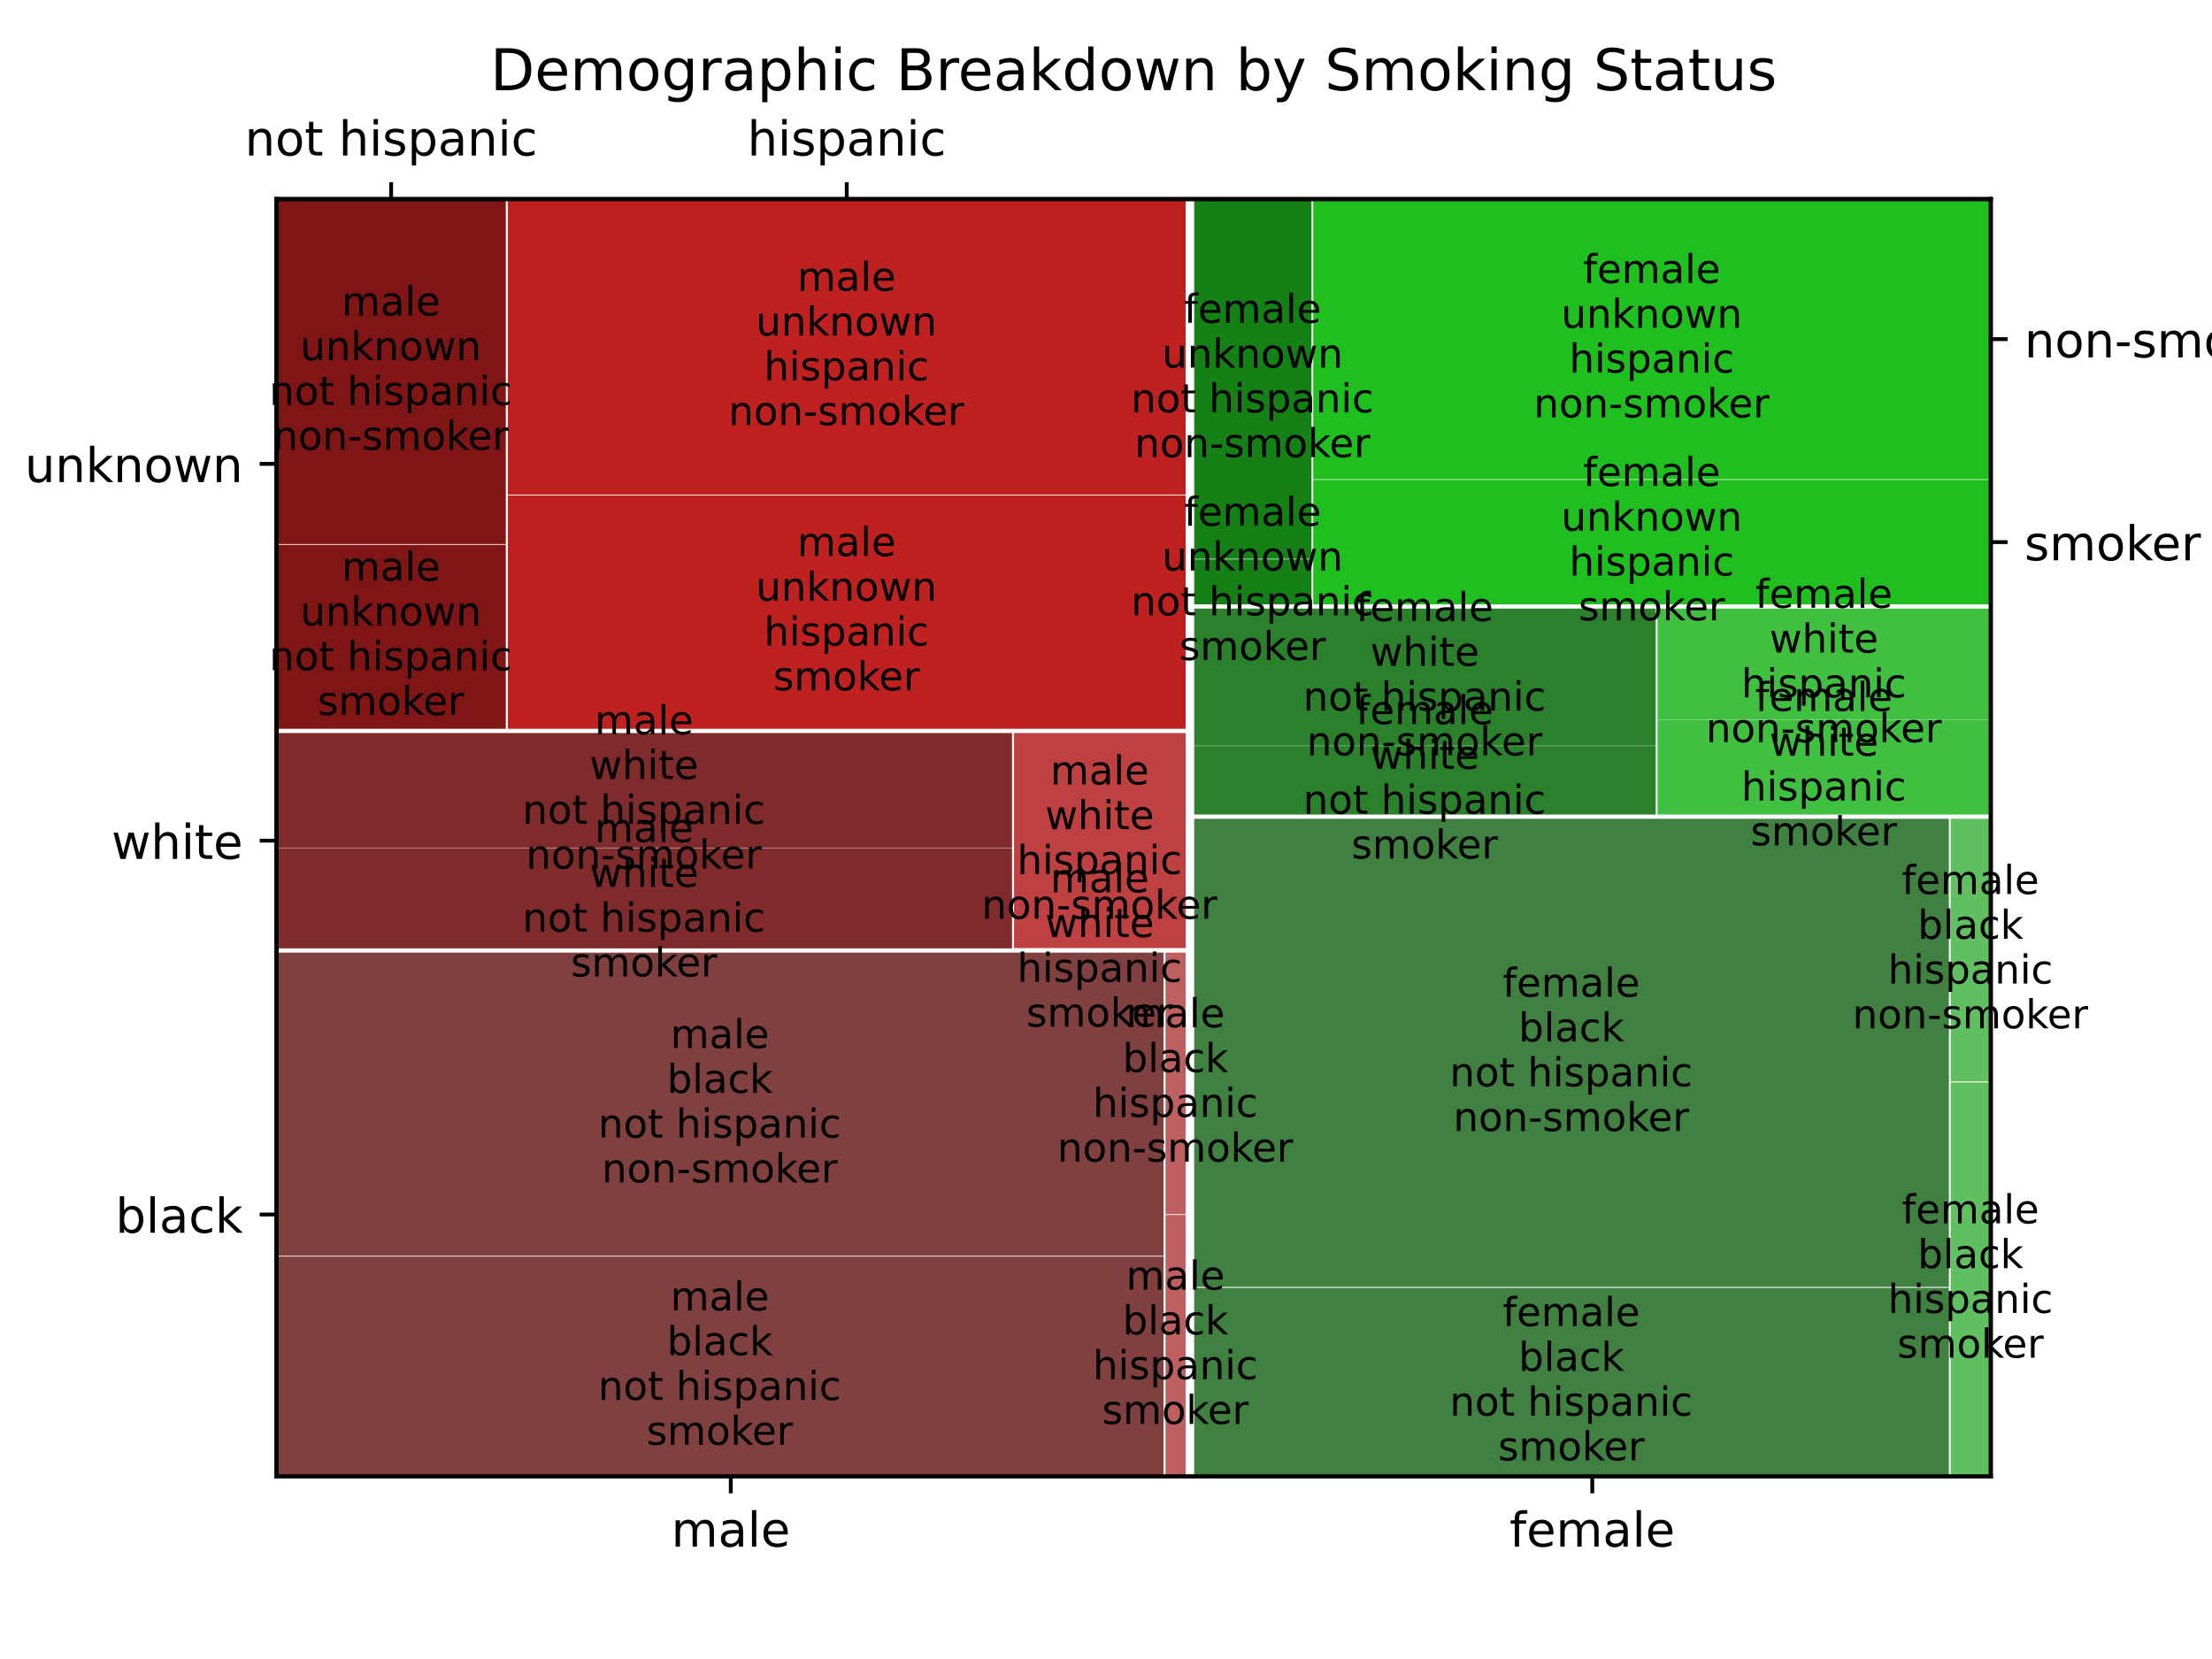 <?xml version="1.0" encoding="utf-8" standalone="no"?>
<!DOCTYPE svg PUBLIC "-//W3C//DTD SVG 1.1//EN"
  "http://www.w3.org/Graphics/SVG/1.1/DTD/svg11.dtd">
<!-- Created with matplotlib (https://matplotlib.org/) -->
<svg height="345.6pt" version="1.1" viewBox="0 0 460.8 345.6" width="460.8pt" xmlns="http://www.w3.org/2000/svg" xmlns:xlink="http://www.w3.org/1999/xlink">
 <defs>
  <style type="text/css">
*{stroke-linecap:butt;stroke-linejoin:round;}
  </style>
 </defs>
 <g id="figure_1">
  <g id="patch_1">
   <path d="M 0 345.6 
L 460.8 345.6 
L 460.8 0 
L 0 0 
z
" style="fill:#ffffff;"/>
  </g>
  <g id="axes_1">
   <g id="patch_2">
    <path d="M 57.6 307.584 
L 414.72 307.584 
L 414.72 41.472 
L 57.6 41.472 
z
" style="fill:#ffffff;"/>
   </g>
   <g id="patch_3">
    <path clip-path="url(#p796ce7b483)" d="M 57.6 307.584 
L 242.381 307.584 
L 242.381 261.765 
L 57.6 261.765 
z
" style="fill:#804040;"/>
   </g>
   <g id="patch_4">
    <path clip-path="url(#p796ce7b483)" d="M 57.6 261.604 
L 242.381 261.604 
L 242.381 198.449 
L 57.6 198.449 
z
" style="fill:url(#he91572ef47);"/>
   </g>
   <g id="patch_5">
    <path clip-path="url(#p796ce7b483)" d="M 242.801 307.584 
L 247.001 307.584 
L 247.001 253.097 
L 242.801 253.097 
z
" style="fill:#bf6060;"/>
   </g>
   <g id="patch_6">
    <path clip-path="url(#p796ce7b483)" d="M 242.801 252.936 
L 247.001 252.936 
L 247.001 198.449 
L 242.801 198.449 
z
" style="fill:url(#h1a8790c6a1);"/>
   </g>
   <g id="patch_7">
    <path clip-path="url(#p796ce7b483)" d="M 57.6 197.568 
L 210.828 197.568 
L 210.828 176.661 
L 57.6 176.661 
z
" style="fill:#802b2b;"/>
   </g>
   <g id="patch_8">
    <path clip-path="url(#p796ce7b483)" d="M 57.6 176.594 
L 210.828 176.594 
L 210.828 152.701 
L 57.6 152.701 
z
" style="fill:url(#h1de94764d2);"/>
   </g>
   <g id="patch_9">
    <path clip-path="url(#p796ce7b483)" d="M 211.247 197.568 
L 247.001 197.568 
L 247.001 197.568 
L 211.247 197.568 
z
" style="fill:#bf4040;"/>
   </g>
   <g id="patch_10">
    <path clip-path="url(#p796ce7b483)" d="M 211.247 197.501 
L 247.001 197.501 
L 247.001 152.701 
L 211.247 152.701 
z
" style="fill:url(#hc274884464);"/>
   </g>
   <g id="patch_11">
    <path clip-path="url(#p796ce7b483)" d="M 57.6 151.82 
L 105.364 151.82 
L 105.364 113.495 
L 57.6 113.495 
z
" style="fill:#801515;"/>
   </g>
   <g id="patch_12">
    <path clip-path="url(#p796ce7b483)" d="M 57.6 113.331 
L 105.364 113.331 
L 105.364 41.472 
L 57.6 41.472 
z
" style="fill:url(#hf63e3cb527);"/>
   </g>
   <g id="patch_13">
    <path clip-path="url(#p796ce7b483)" d="M 105.784 151.82 
L 247.001 151.82 
L 247.001 103.209 
L 105.784 103.209 
z
" style="fill:#bf2020;"/>
   </g>
   <g id="patch_14">
    <path clip-path="url(#p796ce7b483)" d="M 105.784 103.046 
L 247.001 103.046 
L 247.001 41.472 
L 105.784 41.472 
z
" style="fill:url(#h9102a48631);"/>
   </g>
   <g id="patch_15">
    <path clip-path="url(#p796ce7b483)" d="M 248.777 307.584 
L 405.99 307.584 
L 405.99 268.286 
L 248.777 268.286 
z
" style="fill:#408040;"/>
   </g>
   <g id="patch_16">
    <path clip-path="url(#p796ce7b483)" d="M 248.777 268.083 
L 405.99 268.083 
L 405.99 170.565 
L 248.777 170.565 
z
" style="fill:url(#h29270efd40);"/>
   </g>
   <g id="patch_17">
    <path clip-path="url(#p796ce7b483)" d="M 406.358 307.584 
L 414.72 307.584 
L 414.72 225.494 
L 406.358 225.494 
z
" style="fill:#60bf60;"/>
   </g>
   <g id="patch_18">
    <path clip-path="url(#p796ce7b483)" d="M 406.358 225.292 
L 414.72 225.292 
L 414.72 170.565 
L 406.358 170.565 
z
" style="fill:url(#h403a19207e);"/>
   </g>
   <g id="patch_19">
    <path clip-path="url(#p796ce7b483)" d="M 248.777 169.684 
L 344.917 169.684 
L 344.917 155.403 
L 248.777 155.403 
z
" style="fill:#2b802b;"/>
   </g>
   <g id="patch_20">
    <path clip-path="url(#p796ce7b483)" d="M 248.777 155.34 
L 344.917 155.34 
L 344.917 126.779 
L 248.777 126.779 
z
" style="fill:url(#h8cf042ad8f);"/>
   </g>
   <g id="patch_21">
    <path clip-path="url(#p796ce7b483)" d="M 345.285 169.684 
L 414.72 169.684 
L 414.72 149.911 
L 345.285 149.911 
z
" style="fill:#40bf40;"/>
   </g>
   <g id="patch_22">
    <path clip-path="url(#p796ce7b483)" d="M 345.285 149.847 
L 414.72 149.847 
L 414.72 126.779 
L 345.285 126.779 
z
" style="fill:url(#h1ae9842693);"/>
   </g>
   <g id="patch_23">
    <path clip-path="url(#p796ce7b483)" d="M 248.777 125.898 
L 273.206 125.898 
L 273.206 116.531 
L 248.777 116.531 
z
" style="fill:#158015;"/>
   </g>
   <g id="patch_24">
    <path clip-path="url(#p796ce7b483)" d="M 248.777 116.406 
L 273.206 116.406 
L 273.206 41.472 
L 248.777 41.472 
z
" style="fill:url(#h251a81b52e);"/>
   </g>
   <g id="patch_25">
    <path clip-path="url(#p796ce7b483)" d="M 273.574 125.898 
L 414.72 125.898 
L 414.72 99.959 
L 273.574 99.959 
z
" style="fill:#20bf20;"/>
   </g>
   <g id="patch_26">
    <path clip-path="url(#p796ce7b483)" d="M 273.574 99.834 
L 414.72 99.834 
L 414.72 41.472 
L 273.574 41.472 
z
" style="fill:url(#h0955d232ad);"/>
   </g>
   <g id="matplotlib.axis_1">
    <g id="xtick_1">
     <g id="line2d_1">
      <defs>
       <path d="M 0 0 
L 0 3.5 
" id="mb87bdcba18" style="stroke:#000000;stroke-width:0.8;"/>
      </defs>
      <g>
       <use style="stroke:#000000;stroke-width:0.8;" x="152.239" xlink:href="#mb87bdcba18" y="307.584"/>
      </g>
     </g>
     <g id="text_1">
      <!-- male -->
      <defs>
       <path d="M 52 44.188 
Q 55.375 50.25 60.062 53.125 
Q 64.75 56 71.094 56 
Q 79.641 56 84.281 50.016 
Q 88.922 44.047 88.922 33.016 
L 88.922 0 
L 79.891 0 
L 79.891 32.719 
Q 79.891 40.578 77.094 44.375 
Q 74.312 48.188 68.609 48.188 
Q 61.625 48.188 57.562 43.547 
Q 53.516 38.922 53.516 30.906 
L 53.516 0 
L 44.484 0 
L 44.484 32.719 
Q 44.484 40.625 41.703 44.406 
Q 38.922 48.188 33.109 48.188 
Q 26.219 48.188 22.156 43.531 
Q 18.109 38.875 18.109 30.906 
L 18.109 0 
L 9.078 0 
L 9.078 54.688 
L 18.109 54.688 
L 18.109 46.188 
Q 21.188 51.219 25.484 53.609 
Q 29.781 56 35.688 56 
Q 41.656 56 45.828 52.969 
Q 50 49.953 52 44.188 
z
" id="DejaVuSans-109"/>
       <path d="M 34.281 27.484 
Q 23.391 27.484 19.188 25 
Q 14.984 22.516 14.984 16.5 
Q 14.984 11.719 18.141 8.906 
Q 21.297 6.109 26.703 6.109 
Q 34.188 6.109 38.703 11.406 
Q 43.219 16.703 43.219 25.484 
L 43.219 27.484 
z
M 52.203 31.203 
L 52.203 0 
L 43.219 0 
L 43.219 8.297 
Q 40.141 3.328 35.547 0.953 
Q 30.953 -1.422 24.312 -1.422 
Q 15.922 -1.422 10.953 3.297 
Q 6 8.016 6 15.922 
Q 6 25.141 12.172 29.828 
Q 18.359 34.516 30.609 34.516 
L 43.219 34.516 
L 43.219 35.406 
Q 43.219 41.609 39.141 45 
Q 35.062 48.391 27.688 48.391 
Q 23 48.391 18.547 47.266 
Q 14.109 46.141 10.016 43.891 
L 10.016 52.203 
Q 14.938 54.109 19.578 55.047 
Q 24.219 56 28.609 56 
Q 40.484 56 46.344 49.844 
Q 52.203 43.703 52.203 31.203 
z
" id="DejaVuSans-97"/>
       <path d="M 9.422 75.984 
L 18.406 75.984 
L 18.406 0 
L 9.422 0 
z
" id="DejaVuSans-108"/>
       <path d="M 56.203 29.594 
L 56.203 25.203 
L 14.891 25.203 
Q 15.484 15.922 20.484 11.062 
Q 25.484 6.203 34.422 6.203 
Q 39.594 6.203 44.453 7.469 
Q 49.312 8.734 54.109 11.281 
L 54.109 2.781 
Q 49.266 0.734 44.188 -0.344 
Q 39.109 -1.422 33.891 -1.422 
Q 20.797 -1.422 13.156 6.188 
Q 5.516 13.812 5.516 26.812 
Q 5.516 40.234 12.766 48.109 
Q 20.016 56 32.328 56 
Q 43.359 56 49.781 48.891 
Q 56.203 41.797 56.203 29.594 
z
M 47.219 32.234 
Q 47.125 39.594 43.094 43.984 
Q 39.062 48.391 32.422 48.391 
Q 24.906 48.391 20.391 44.141 
Q 15.875 39.891 15.188 32.172 
z
" id="DejaVuSans-101"/>
      </defs>
      <g transform="translate(139.839 322.182)scale(0.1 -0.1)">
       <use xlink:href="#DejaVuSans-109"/>
       <use x="97.412" xlink:href="#DejaVuSans-97"/>
       <use x="158.691" xlink:href="#DejaVuSans-108"/>
       <use x="186.475" xlink:href="#DejaVuSans-101"/>
      </g>
     </g>
    </g>
    <g id="xtick_2">
     <g id="line2d_2">
      <g>
       <use style="stroke:#000000;stroke-width:0.8;" x="331.7" xlink:href="#mb87bdcba18" y="307.584"/>
      </g>
     </g>
     <g id="text_2">
      <!-- female -->
      <defs>
       <path d="M 37.109 75.984 
L 37.109 68.5 
L 28.516 68.5 
Q 23.688 68.5 21.797 66.547 
Q 19.922 64.594 19.922 59.516 
L 19.922 54.688 
L 34.719 54.688 
L 34.719 47.703 
L 19.922 47.703 
L 19.922 0 
L 10.891 0 
L 10.891 47.703 
L 2.297 47.703 
L 2.297 54.688 
L 10.891 54.688 
L 10.891 58.5 
Q 10.891 67.625 15.141 71.797 
Q 19.391 75.984 28.609 75.984 
z
" id="DejaVuSans-102"/>
      </defs>
      <g transform="translate(314.463 322.182)scale(0.1 -0.1)">
       <use xlink:href="#DejaVuSans-102"/>
       <use x="35.205" xlink:href="#DejaVuSans-101"/>
       <use x="96.729" xlink:href="#DejaVuSans-109"/>
       <use x="194.141" xlink:href="#DejaVuSans-97"/>
       <use x="255.42" xlink:href="#DejaVuSans-108"/>
       <use x="283.203" xlink:href="#DejaVuSans-101"/>
      </g>
     </g>
    </g>
   </g>
   <g id="matplotlib.axis_2">
    <g id="ytick_1">
     <g id="line2d_3">
      <defs>
       <path d="M 0 0 
L -3.5 0 
" id="mec9145b002" style="stroke:#000000;stroke-width:0.8;"/>
      </defs>
      <g>
       <use style="stroke:#000000;stroke-width:0.8;" x="57.6" xlink:href="#mec9145b002" y="253.004"/>
      </g>
     </g>
     <g id="text_3">
      <!-- black -->
      <defs>
       <path d="M 48.688 27.297 
Q 48.688 37.203 44.609 42.844 
Q 40.531 48.484 33.406 48.484 
Q 26.266 48.484 22.188 42.844 
Q 18.109 37.203 18.109 27.297 
Q 18.109 17.391 22.188 11.75 
Q 26.266 6.109 33.406 6.109 
Q 40.531 6.109 44.609 11.75 
Q 48.688 17.391 48.688 27.297 
z
M 18.109 46.391 
Q 20.953 51.266 25.266 53.625 
Q 29.594 56 35.594 56 
Q 45.562 56 51.781 48.094 
Q 58.016 40.188 58.016 27.297 
Q 58.016 14.406 51.781 6.484 
Q 45.562 -1.422 35.594 -1.422 
Q 29.594 -1.422 25.266 0.953 
Q 20.953 3.328 18.109 8.203 
L 18.109 0 
L 9.078 0 
L 9.078 75.984 
L 18.109 75.984 
z
" id="DejaVuSans-98"/>
       <path d="M 48.781 52.594 
L 48.781 44.188 
Q 44.969 46.297 41.141 47.344 
Q 37.312 48.391 33.406 48.391 
Q 24.656 48.391 19.812 42.844 
Q 14.984 37.312 14.984 27.297 
Q 14.984 17.281 19.812 11.734 
Q 24.656 6.203 33.406 6.203 
Q 37.312 6.203 41.141 7.25 
Q 44.969 8.297 48.781 10.406 
L 48.781 2.094 
Q 45.016 0.344 40.984 -0.531 
Q 36.969 -1.422 32.422 -1.422 
Q 20.062 -1.422 12.781 6.344 
Q 5.516 14.109 5.516 27.297 
Q 5.516 40.672 12.859 48.328 
Q 20.219 56 33.016 56 
Q 37.156 56 41.109 55.141 
Q 45.062 54.297 48.781 52.594 
z
" id="DejaVuSans-99"/>
       <path d="M 9.078 75.984 
L 18.109 75.984 
L 18.109 31.109 
L 44.922 54.688 
L 56.391 54.688 
L 27.391 29.109 
L 57.625 0 
L 45.906 0 
L 18.109 26.703 
L 18.109 0 
L 9.078 0 
z
" id="DejaVuSans-107"/>
      </defs>
      <g transform="translate(24.056 256.803)scale(0.1 -0.1)">
       <use xlink:href="#DejaVuSans-98"/>
       <use x="63.477" xlink:href="#DejaVuSans-108"/>
       <use x="91.26" xlink:href="#DejaVuSans-97"/>
       <use x="152.539" xlink:href="#DejaVuSans-99"/>
       <use x="207.52" xlink:href="#DejaVuSans-107"/>
      </g>
     </g>
    </g>
    <g id="ytick_2">
     <g id="line2d_4">
      <g>
       <use style="stroke:#000000;stroke-width:0.8;" x="57.6" xlink:href="#mec9145b002" y="175.126"/>
      </g>
     </g>
     <g id="text_4">
      <!-- white -->
      <defs>
       <path d="M 4.203 54.688 
L 13.188 54.688 
L 24.422 12.016 
L 35.594 54.688 
L 46.188 54.688 
L 57.422 12.016 
L 68.609 54.688 
L 77.594 54.688 
L 63.281 0 
L 52.688 0 
L 40.922 44.828 
L 29.109 0 
L 18.5 0 
z
" id="DejaVuSans-119"/>
       <path d="M 54.891 33.016 
L 54.891 0 
L 45.906 0 
L 45.906 32.719 
Q 45.906 40.484 42.875 44.328 
Q 39.844 48.188 33.797 48.188 
Q 26.516 48.188 22.312 43.547 
Q 18.109 38.922 18.109 30.906 
L 18.109 0 
L 9.078 0 
L 9.078 75.984 
L 18.109 75.984 
L 18.109 46.188 
Q 21.344 51.125 25.703 53.562 
Q 30.078 56 35.797 56 
Q 45.219 56 50.047 50.172 
Q 54.891 44.344 54.891 33.016 
z
" id="DejaVuSans-104"/>
       <path d="M 9.422 54.688 
L 18.406 54.688 
L 18.406 0 
L 9.422 0 
z
M 9.422 75.984 
L 18.406 75.984 
L 18.406 64.594 
L 9.422 64.594 
z
" id="DejaVuSans-105"/>
       <path d="M 18.312 70.219 
L 18.312 54.688 
L 36.812 54.688 
L 36.812 47.703 
L 18.312 47.703 
L 18.312 18.016 
Q 18.312 11.328 20.141 9.422 
Q 21.969 7.516 27.594 7.516 
L 36.812 7.516 
L 36.812 0 
L 27.594 0 
Q 17.188 0 13.234 3.875 
Q 9.281 7.766 9.281 18.016 
L 9.281 47.703 
L 2.688 47.703 
L 2.688 54.688 
L 9.281 54.688 
L 9.281 70.219 
z
" id="DejaVuSans-116"/>
      </defs>
      <g transform="translate(23.233 178.925)scale(0.1 -0.1)">
       <use xlink:href="#DejaVuSans-119"/>
       <use x="81.787" xlink:href="#DejaVuSans-104"/>
       <use x="145.166" xlink:href="#DejaVuSans-105"/>
       <use x="172.949" xlink:href="#DejaVuSans-116"/>
       <use x="212.158" xlink:href="#DejaVuSans-101"/>
      </g>
     </g>
    </g>
    <g id="ytick_3">
     <g id="line2d_5">
      <g>
       <use style="stroke:#000000;stroke-width:0.8;" x="57.6" xlink:href="#mec9145b002" y="96.632"/>
      </g>
     </g>
     <g id="text_5">
      <!-- unknown -->
      <defs>
       <path d="M 8.5 21.578 
L 8.5 54.688 
L 17.484 54.688 
L 17.484 21.922 
Q 17.484 14.156 20.5 10.266 
Q 23.531 6.391 29.594 6.391 
Q 36.859 6.391 41.078 11.031 
Q 45.312 15.672 45.312 23.688 
L 45.312 54.688 
L 54.297 54.688 
L 54.297 0 
L 45.312 0 
L 45.312 8.406 
Q 42.047 3.422 37.719 1 
Q 33.406 -1.422 27.688 -1.422 
Q 18.266 -1.422 13.375 4.438 
Q 8.5 10.297 8.5 21.578 
z
M 31.109 56 
z
" id="DejaVuSans-117"/>
       <path d="M 54.891 33.016 
L 54.891 0 
L 45.906 0 
L 45.906 32.719 
Q 45.906 40.484 42.875 44.328 
Q 39.844 48.188 33.797 48.188 
Q 26.516 48.188 22.312 43.547 
Q 18.109 38.922 18.109 30.906 
L 18.109 0 
L 9.078 0 
L 9.078 54.688 
L 18.109 54.688 
L 18.109 46.188 
Q 21.344 51.125 25.703 53.562 
Q 30.078 56 35.797 56 
Q 45.219 56 50.047 50.172 
Q 54.891 44.344 54.891 33.016 
z
" id="DejaVuSans-110"/>
       <path d="M 30.609 48.391 
Q 23.391 48.391 19.188 42.75 
Q 14.984 37.109 14.984 27.297 
Q 14.984 17.484 19.156 11.844 
Q 23.344 6.203 30.609 6.203 
Q 37.797 6.203 41.984 11.859 
Q 46.188 17.531 46.188 27.297 
Q 46.188 37.016 41.984 42.703 
Q 37.797 48.391 30.609 48.391 
z
M 30.609 56 
Q 42.328 56 49.016 48.375 
Q 55.719 40.766 55.719 27.297 
Q 55.719 13.875 49.016 6.219 
Q 42.328 -1.422 30.609 -1.422 
Q 18.844 -1.422 12.172 6.219 
Q 5.516 13.875 5.516 27.297 
Q 5.516 40.766 12.172 48.375 
Q 18.844 56 30.609 56 
z
" id="DejaVuSans-111"/>
      </defs>
      <g transform="translate(5.162 100.432)scale(0.1 -0.1)">
       <use xlink:href="#DejaVuSans-117"/>
       <use x="63.379" xlink:href="#DejaVuSans-110"/>
       <use x="126.758" xlink:href="#DejaVuSans-107"/>
       <use x="184.668" xlink:href="#DejaVuSans-110"/>
       <use x="248.047" xlink:href="#DejaVuSans-111"/>
       <use x="309.229" xlink:href="#DejaVuSans-119"/>
       <use x="391.016" xlink:href="#DejaVuSans-110"/>
      </g>
     </g>
    </g>
   </g>
   <g id="patch_27">
    <path d="M 57.6 307.584 
L 57.6 41.472 
" style="fill:none;stroke:#000000;stroke-linecap:square;stroke-linejoin:miter;stroke-width:0.8;"/>
   </g>
   <g id="patch_28">
    <path d="M 414.72 307.584 
L 414.72 41.472 
" style="fill:none;stroke:#000000;stroke-linecap:square;stroke-linejoin:miter;stroke-width:0.8;"/>
   </g>
   <g id="patch_29">
    <path d="M 57.6 307.584 
L 414.72 307.584 
" style="fill:none;stroke:#000000;stroke-linecap:square;stroke-linejoin:miter;stroke-width:0.8;"/>
   </g>
   <g id="patch_30">
    <path d="M 57.6 41.472 
L 414.72 41.472 
" style="fill:none;stroke:#000000;stroke-linecap:square;stroke-linejoin:miter;stroke-width:0.8;"/>
   </g>
   <g id="text_6">
    <!-- male -->
    <g transform="translate(139.661 272.982)scale(0.083 -0.083)">
     <use xlink:href="#DejaVuSans-109"/>
     <use x="97.412" xlink:href="#DejaVuSans-97"/>
     <use x="158.691" xlink:href="#DejaVuSans-108"/>
     <use x="186.475" xlink:href="#DejaVuSans-101"/>
    </g>
    <!-- black -->
    <g transform="translate(138.935 282.309)scale(0.083 -0.083)">
     <use xlink:href="#DejaVuSans-98"/>
     <use x="63.477" xlink:href="#DejaVuSans-108"/>
     <use x="91.26" xlink:href="#DejaVuSans-97"/>
     <use x="152.539" xlink:href="#DejaVuSans-99"/>
     <use x="207.52" xlink:href="#DejaVuSans-107"/>
    </g>
    <!-- not hispanic -->
    <defs>
     <path id="DejaVuSans-32"/>
     <path d="M 44.281 53.078 
L 44.281 44.578 
Q 40.484 46.531 36.375 47.5 
Q 32.281 48.484 27.875 48.484 
Q 21.188 48.484 17.844 46.438 
Q 14.5 44.391 14.5 40.281 
Q 14.5 37.156 16.891 35.375 
Q 19.281 33.594 26.516 31.984 
L 29.594 31.297 
Q 39.156 29.25 43.188 25.516 
Q 47.219 21.781 47.219 15.094 
Q 47.219 7.469 41.188 3.016 
Q 35.156 -1.422 24.609 -1.422 
Q 20.219 -1.422 15.453 -0.562 
Q 10.688 0.297 5.422 2 
L 5.422 11.281 
Q 10.406 8.688 15.234 7.391 
Q 20.062 6.109 24.812 6.109 
Q 31.156 6.109 34.562 8.281 
Q 37.984 10.453 37.984 14.406 
Q 37.984 18.062 35.516 20.016 
Q 33.062 21.969 24.703 23.781 
L 21.578 24.516 
Q 13.234 26.266 9.516 29.906 
Q 5.812 33.547 5.812 39.891 
Q 5.812 47.609 11.281 51.797 
Q 16.75 56 26.812 56 
Q 31.781 56 36.172 55.266 
Q 40.578 54.547 44.281 53.078 
z
" id="DejaVuSans-115"/>
     <path d="M 18.109 8.203 
L 18.109 -20.797 
L 9.078 -20.797 
L 9.078 54.688 
L 18.109 54.688 
L 18.109 46.391 
Q 20.953 51.266 25.266 53.625 
Q 29.594 56 35.594 56 
Q 45.562 56 51.781 48.094 
Q 58.016 40.188 58.016 27.297 
Q 58.016 14.406 51.781 6.484 
Q 45.562 -1.422 35.594 -1.422 
Q 29.594 -1.422 25.266 0.953 
Q 20.953 3.328 18.109 8.203 
z
M 48.688 27.297 
Q 48.688 37.203 44.609 42.844 
Q 40.531 48.484 33.406 48.484 
Q 26.266 48.484 22.188 42.844 
Q 18.109 37.203 18.109 27.297 
Q 18.109 17.391 22.188 11.75 
Q 26.266 6.109 33.406 6.109 
Q 40.531 6.109 44.609 11.75 
Q 48.688 17.391 48.688 27.297 
z
" id="DejaVuSans-112"/>
    </defs>
    <g transform="translate(124.596 291.637)scale(0.083 -0.083)">
     <use xlink:href="#DejaVuSans-110"/>
     <use x="63.379" xlink:href="#DejaVuSans-111"/>
     <use x="124.561" xlink:href="#DejaVuSans-116"/>
     <use x="163.77" xlink:href="#DejaVuSans-32"/>
     <use x="195.557" xlink:href="#DejaVuSans-104"/>
     <use x="258.936" xlink:href="#DejaVuSans-105"/>
     <use x="286.719" xlink:href="#DejaVuSans-115"/>
     <use x="338.818" xlink:href="#DejaVuSans-112"/>
     <use x="402.295" xlink:href="#DejaVuSans-97"/>
     <use x="463.574" xlink:href="#DejaVuSans-110"/>
     <use x="526.953" xlink:href="#DejaVuSans-105"/>
     <use x="554.736" xlink:href="#DejaVuSans-99"/>
    </g>
    <!-- smoker -->
    <defs>
     <path d="M 41.109 46.297 
Q 39.594 47.172 37.812 47.578 
Q 36.031 48 33.891 48 
Q 26.266 48 22.188 43.047 
Q 18.109 38.094 18.109 28.812 
L 18.109 0 
L 9.078 0 
L 9.078 54.688 
L 18.109 54.688 
L 18.109 46.188 
Q 20.953 51.172 25.484 53.578 
Q 30.031 56 36.531 56 
Q 37.453 56 38.578 55.875 
Q 39.703 55.766 41.062 55.516 
z
" id="DejaVuSans-114"/>
    </defs>
    <g transform="translate(134.68 300.965)scale(0.083 -0.083)">
     <use xlink:href="#DejaVuSans-115"/>
     <use x="52.1" xlink:href="#DejaVuSans-109"/>
     <use x="149.512" xlink:href="#DejaVuSans-111"/>
     <use x="210.693" xlink:href="#DejaVuSans-107"/>
     <use x="264.979" xlink:href="#DejaVuSans-101"/>
     <use x="326.502" xlink:href="#DejaVuSans-114"/>
    </g>
   </g>
   <g id="text_7">
    <!-- male -->
    <g transform="translate(139.661 218.333)scale(0.083 -0.083)">
     <use xlink:href="#DejaVuSans-109"/>
     <use x="97.412" xlink:href="#DejaVuSans-97"/>
     <use x="158.691" xlink:href="#DejaVuSans-108"/>
     <use x="186.475" xlink:href="#DejaVuSans-101"/>
    </g>
    <!-- black -->
    <g transform="translate(138.935 227.661)scale(0.083 -0.083)">
     <use xlink:href="#DejaVuSans-98"/>
     <use x="63.477" xlink:href="#DejaVuSans-108"/>
     <use x="91.26" xlink:href="#DejaVuSans-97"/>
     <use x="152.539" xlink:href="#DejaVuSans-99"/>
     <use x="207.52" xlink:href="#DejaVuSans-107"/>
    </g>
    <!-- not hispanic -->
    <g transform="translate(124.596 236.989)scale(0.083 -0.083)">
     <use xlink:href="#DejaVuSans-110"/>
     <use x="63.379" xlink:href="#DejaVuSans-111"/>
     <use x="124.561" xlink:href="#DejaVuSans-116"/>
     <use x="163.77" xlink:href="#DejaVuSans-32"/>
     <use x="195.557" xlink:href="#DejaVuSans-104"/>
     <use x="258.936" xlink:href="#DejaVuSans-105"/>
     <use x="286.719" xlink:href="#DejaVuSans-115"/>
     <use x="338.818" xlink:href="#DejaVuSans-112"/>
     <use x="402.295" xlink:href="#DejaVuSans-97"/>
     <use x="463.574" xlink:href="#DejaVuSans-110"/>
     <use x="526.953" xlink:href="#DejaVuSans-105"/>
     <use x="554.736" xlink:href="#DejaVuSans-99"/>
    </g>
    <!-- non-smoker -->
    <defs>
     <path d="M 4.891 31.391 
L 31.203 31.391 
L 31.203 23.391 
L 4.891 23.391 
z
" id="DejaVuSans-45"/>
    </defs>
    <g transform="translate(125.349 246.317)scale(0.083 -0.083)">
     <use xlink:href="#DejaVuSans-110"/>
     <use x="63.379" xlink:href="#DejaVuSans-111"/>
     <use x="124.561" xlink:href="#DejaVuSans-110"/>
     <use x="187.939" xlink:href="#DejaVuSans-45"/>
     <use x="224.023" xlink:href="#DejaVuSans-115"/>
     <use x="276.123" xlink:href="#DejaVuSans-109"/>
     <use x="373.535" xlink:href="#DejaVuSans-111"/>
     <use x="434.717" xlink:href="#DejaVuSans-107"/>
     <use x="489.002" xlink:href="#DejaVuSans-101"/>
     <use x="550.525" xlink:href="#DejaVuSans-114"/>
    </g>
   </g>
   <g id="text_8">
    <!-- male -->
    <g transform="translate(234.572 268.647)scale(0.083 -0.083)">
     <use xlink:href="#DejaVuSans-109"/>
     <use x="97.412" xlink:href="#DejaVuSans-97"/>
     <use x="158.691" xlink:href="#DejaVuSans-108"/>
     <use x="186.475" xlink:href="#DejaVuSans-101"/>
    </g>
    <!-- black -->
    <g transform="translate(233.845 277.975)scale(0.083 -0.083)">
     <use xlink:href="#DejaVuSans-98"/>
     <use x="63.477" xlink:href="#DejaVuSans-108"/>
     <use x="91.26" xlink:href="#DejaVuSans-97"/>
     <use x="152.539" xlink:href="#DejaVuSans-99"/>
     <use x="207.52" xlink:href="#DejaVuSans-107"/>
    </g>
    <!-- hispanic -->
    <g transform="translate(227.651 287.303)scale(0.083 -0.083)">
     <use xlink:href="#DejaVuSans-104"/>
     <use x="63.379" xlink:href="#DejaVuSans-105"/>
     <use x="91.162" xlink:href="#DejaVuSans-115"/>
     <use x="143.262" xlink:href="#DejaVuSans-112"/>
     <use x="206.738" xlink:href="#DejaVuSans-97"/>
     <use x="268.018" xlink:href="#DejaVuSans-110"/>
     <use x="331.396" xlink:href="#DejaVuSans-105"/>
     <use x="359.18" xlink:href="#DejaVuSans-99"/>
    </g>
    <!-- smoker -->
    <g transform="translate(229.59 296.631)scale(0.083 -0.083)">
     <use xlink:href="#DejaVuSans-115"/>
     <use x="52.1" xlink:href="#DejaVuSans-109"/>
     <use x="149.512" xlink:href="#DejaVuSans-111"/>
     <use x="210.693" xlink:href="#DejaVuSans-107"/>
     <use x="264.979" xlink:href="#DejaVuSans-101"/>
     <use x="326.502" xlink:href="#DejaVuSans-114"/>
    </g>
   </g>
   <g id="text_9">
    <!-- male -->
    <g transform="translate(234.572 213.999)scale(0.083 -0.083)">
     <use xlink:href="#DejaVuSans-109"/>
     <use x="97.412" xlink:href="#DejaVuSans-97"/>
     <use x="158.691" xlink:href="#DejaVuSans-108"/>
     <use x="186.475" xlink:href="#DejaVuSans-101"/>
    </g>
    <!-- black -->
    <g transform="translate(233.845 223.327)scale(0.083 -0.083)">
     <use xlink:href="#DejaVuSans-98"/>
     <use x="63.477" xlink:href="#DejaVuSans-108"/>
     <use x="91.26" xlink:href="#DejaVuSans-97"/>
     <use x="152.539" xlink:href="#DejaVuSans-99"/>
     <use x="207.52" xlink:href="#DejaVuSans-107"/>
    </g>
    <!-- hispanic -->
    <g transform="translate(227.651 232.655)scale(0.083 -0.083)">
     <use xlink:href="#DejaVuSans-104"/>
     <use x="63.379" xlink:href="#DejaVuSans-105"/>
     <use x="91.162" xlink:href="#DejaVuSans-115"/>
     <use x="143.262" xlink:href="#DejaVuSans-112"/>
     <use x="206.738" xlink:href="#DejaVuSans-97"/>
     <use x="268.018" xlink:href="#DejaVuSans-110"/>
     <use x="331.396" xlink:href="#DejaVuSans-105"/>
     <use x="359.18" xlink:href="#DejaVuSans-99"/>
    </g>
    <!-- non-smoker -->
    <g transform="translate(220.26 241.982)scale(0.083 -0.083)">
     <use xlink:href="#DejaVuSans-110"/>
     <use x="63.379" xlink:href="#DejaVuSans-111"/>
     <use x="124.561" xlink:href="#DejaVuSans-110"/>
     <use x="187.939" xlink:href="#DejaVuSans-45"/>
     <use x="224.023" xlink:href="#DejaVuSans-115"/>
     <use x="276.123" xlink:href="#DejaVuSans-109"/>
     <use x="373.535" xlink:href="#DejaVuSans-111"/>
     <use x="434.717" xlink:href="#DejaVuSans-107"/>
     <use x="489.002" xlink:href="#DejaVuSans-101"/>
     <use x="550.525" xlink:href="#DejaVuSans-114"/>
    </g>
   </g>
   <g id="text_10">
    <!-- male -->
    <g transform="translate(123.885 175.421)scale(0.083 -0.083)">
     <use xlink:href="#DejaVuSans-109"/>
     <use x="97.412" xlink:href="#DejaVuSans-97"/>
     <use x="158.691" xlink:href="#DejaVuSans-108"/>
     <use x="186.475" xlink:href="#DejaVuSans-101"/>
    </g>
    <!-- white -->
    <g transform="translate(122.815 184.749)scale(0.083 -0.083)">
     <use xlink:href="#DejaVuSans-119"/>
     <use x="81.787" xlink:href="#DejaVuSans-104"/>
     <use x="145.166" xlink:href="#DejaVuSans-105"/>
     <use x="172.949" xlink:href="#DejaVuSans-116"/>
     <use x="212.158" xlink:href="#DejaVuSans-101"/>
    </g>
    <!-- not hispanic -->
    <g transform="translate(108.82 194.077)scale(0.083 -0.083)">
     <use xlink:href="#DejaVuSans-110"/>
     <use x="63.379" xlink:href="#DejaVuSans-111"/>
     <use x="124.561" xlink:href="#DejaVuSans-116"/>
     <use x="163.77" xlink:href="#DejaVuSans-32"/>
     <use x="195.557" xlink:href="#DejaVuSans-104"/>
     <use x="258.936" xlink:href="#DejaVuSans-105"/>
     <use x="286.719" xlink:href="#DejaVuSans-115"/>
     <use x="338.818" xlink:href="#DejaVuSans-112"/>
     <use x="402.295" xlink:href="#DejaVuSans-97"/>
     <use x="463.574" xlink:href="#DejaVuSans-110"/>
     <use x="526.953" xlink:href="#DejaVuSans-105"/>
     <use x="554.736" xlink:href="#DejaVuSans-99"/>
    </g>
    <!-- smoker -->
    <g transform="translate(118.903 203.404)scale(0.083 -0.083)">
     <use xlink:href="#DejaVuSans-115"/>
     <use x="52.1" xlink:href="#DejaVuSans-109"/>
     <use x="149.512" xlink:href="#DejaVuSans-111"/>
     <use x="210.693" xlink:href="#DejaVuSans-107"/>
     <use x="264.979" xlink:href="#DejaVuSans-101"/>
     <use x="326.502" xlink:href="#DejaVuSans-114"/>
    </g>
   </g>
   <g id="text_11">
    <!-- male -->
    <g transform="translate(123.885 152.955)scale(0.083 -0.083)">
     <use xlink:href="#DejaVuSans-109"/>
     <use x="97.412" xlink:href="#DejaVuSans-97"/>
     <use x="158.691" xlink:href="#DejaVuSans-108"/>
     <use x="186.475" xlink:href="#DejaVuSans-101"/>
    </g>
    <!-- white -->
    <g transform="translate(122.815 162.282)scale(0.083 -0.083)">
     <use xlink:href="#DejaVuSans-119"/>
     <use x="81.787" xlink:href="#DejaVuSans-104"/>
     <use x="145.166" xlink:href="#DejaVuSans-105"/>
     <use x="172.949" xlink:href="#DejaVuSans-116"/>
     <use x="212.158" xlink:href="#DejaVuSans-101"/>
    </g>
    <!-- not hispanic -->
    <g transform="translate(108.82 171.61)scale(0.083 -0.083)">
     <use xlink:href="#DejaVuSans-110"/>
     <use x="63.379" xlink:href="#DejaVuSans-111"/>
     <use x="124.561" xlink:href="#DejaVuSans-116"/>
     <use x="163.77" xlink:href="#DejaVuSans-32"/>
     <use x="195.557" xlink:href="#DejaVuSans-104"/>
     <use x="258.936" xlink:href="#DejaVuSans-105"/>
     <use x="286.719" xlink:href="#DejaVuSans-115"/>
     <use x="338.818" xlink:href="#DejaVuSans-112"/>
     <use x="402.295" xlink:href="#DejaVuSans-97"/>
     <use x="463.574" xlink:href="#DejaVuSans-110"/>
     <use x="526.953" xlink:href="#DejaVuSans-105"/>
     <use x="554.736" xlink:href="#DejaVuSans-99"/>
    </g>
    <!-- non-smoker -->
    <g transform="translate(109.573 180.938)scale(0.083 -0.083)">
     <use xlink:href="#DejaVuSans-110"/>
     <use x="63.379" xlink:href="#DejaVuSans-111"/>
     <use x="124.561" xlink:href="#DejaVuSans-110"/>
     <use x="187.939" xlink:href="#DejaVuSans-45"/>
     <use x="224.023" xlink:href="#DejaVuSans-115"/>
     <use x="276.123" xlink:href="#DejaVuSans-109"/>
     <use x="373.535" xlink:href="#DejaVuSans-111"/>
     <use x="434.717" xlink:href="#DejaVuSans-107"/>
     <use x="489.002" xlink:href="#DejaVuSans-101"/>
     <use x="550.525" xlink:href="#DejaVuSans-114"/>
    </g>
   </g>
   <g id="text_12">
    <!-- male -->
    <g transform="translate(218.795 185.875)scale(0.083 -0.083)">
     <use xlink:href="#DejaVuSans-109"/>
     <use x="97.412" xlink:href="#DejaVuSans-97"/>
     <use x="158.691" xlink:href="#DejaVuSans-108"/>
     <use x="186.475" xlink:href="#DejaVuSans-101"/>
    </g>
    <!-- white -->
    <g transform="translate(217.726 195.202)scale(0.083 -0.083)">
     <use xlink:href="#DejaVuSans-119"/>
     <use x="81.787" xlink:href="#DejaVuSans-104"/>
     <use x="145.166" xlink:href="#DejaVuSans-105"/>
     <use x="172.949" xlink:href="#DejaVuSans-116"/>
     <use x="212.158" xlink:href="#DejaVuSans-101"/>
    </g>
    <!-- hispanic -->
    <g transform="translate(211.874 204.53)scale(0.083 -0.083)">
     <use xlink:href="#DejaVuSans-104"/>
     <use x="63.379" xlink:href="#DejaVuSans-105"/>
     <use x="91.162" xlink:href="#DejaVuSans-115"/>
     <use x="143.262" xlink:href="#DejaVuSans-112"/>
     <use x="206.738" xlink:href="#DejaVuSans-97"/>
     <use x="268.018" xlink:href="#DejaVuSans-110"/>
     <use x="331.396" xlink:href="#DejaVuSans-105"/>
     <use x="359.18" xlink:href="#DejaVuSans-99"/>
    </g>
    <!-- smoker -->
    <g transform="translate(213.813 213.858)scale(0.083 -0.083)">
     <use xlink:href="#DejaVuSans-115"/>
     <use x="52.1" xlink:href="#DejaVuSans-109"/>
     <use x="149.512" xlink:href="#DejaVuSans-111"/>
     <use x="210.693" xlink:href="#DejaVuSans-107"/>
     <use x="264.979" xlink:href="#DejaVuSans-101"/>
     <use x="326.502" xlink:href="#DejaVuSans-114"/>
    </g>
   </g>
   <g id="text_13">
    <!-- male -->
    <g transform="translate(218.795 163.408)scale(0.083 -0.083)">
     <use xlink:href="#DejaVuSans-109"/>
     <use x="97.412" xlink:href="#DejaVuSans-97"/>
     <use x="158.691" xlink:href="#DejaVuSans-108"/>
     <use x="186.475" xlink:href="#DejaVuSans-101"/>
    </g>
    <!-- white -->
    <g transform="translate(217.726 172.736)scale(0.083 -0.083)">
     <use xlink:href="#DejaVuSans-119"/>
     <use x="81.787" xlink:href="#DejaVuSans-104"/>
     <use x="145.166" xlink:href="#DejaVuSans-105"/>
     <use x="172.949" xlink:href="#DejaVuSans-116"/>
     <use x="212.158" xlink:href="#DejaVuSans-101"/>
    </g>
    <!-- hispanic -->
    <g transform="translate(211.874 182.064)scale(0.083 -0.083)">
     <use xlink:href="#DejaVuSans-104"/>
     <use x="63.379" xlink:href="#DejaVuSans-105"/>
     <use x="91.162" xlink:href="#DejaVuSans-115"/>
     <use x="143.262" xlink:href="#DejaVuSans-112"/>
     <use x="206.738" xlink:href="#DejaVuSans-97"/>
     <use x="268.018" xlink:href="#DejaVuSans-110"/>
     <use x="331.396" xlink:href="#DejaVuSans-105"/>
     <use x="359.18" xlink:href="#DejaVuSans-99"/>
    </g>
    <!-- non-smoker -->
    <g transform="translate(204.483 191.391)scale(0.083 -0.083)">
     <use xlink:href="#DejaVuSans-110"/>
     <use x="63.379" xlink:href="#DejaVuSans-111"/>
     <use x="124.561" xlink:href="#DejaVuSans-110"/>
     <use x="187.939" xlink:href="#DejaVuSans-45"/>
     <use x="224.023" xlink:href="#DejaVuSans-115"/>
     <use x="276.123" xlink:href="#DejaVuSans-109"/>
     <use x="373.535" xlink:href="#DejaVuSans-111"/>
     <use x="434.717" xlink:href="#DejaVuSans-107"/>
     <use x="489.002" xlink:href="#DejaVuSans-101"/>
     <use x="550.525" xlink:href="#DejaVuSans-114"/>
    </g>
   </g>
   <g id="text_14">
    <!-- male -->
    <g transform="translate(71.153 120.964)scale(0.083 -0.083)">
     <use xlink:href="#DejaVuSans-109"/>
     <use x="97.412" xlink:href="#DejaVuSans-97"/>
     <use x="158.691" xlink:href="#DejaVuSans-108"/>
     <use x="186.475" xlink:href="#DejaVuSans-101"/>
    </g>
    <!-- unknown -->
    <g transform="translate(62.557 130.292)scale(0.083 -0.083)">
     <use xlink:href="#DejaVuSans-117"/>
     <use x="63.379" xlink:href="#DejaVuSans-110"/>
     <use x="126.758" xlink:href="#DejaVuSans-107"/>
     <use x="184.668" xlink:href="#DejaVuSans-110"/>
     <use x="248.047" xlink:href="#DejaVuSans-111"/>
     <use x="309.229" xlink:href="#DejaVuSans-119"/>
     <use x="391.016" xlink:href="#DejaVuSans-110"/>
    </g>
    <!-- not hispanic -->
    <g transform="translate(56.088 139.62)scale(0.083 -0.083)">
     <use xlink:href="#DejaVuSans-110"/>
     <use x="63.379" xlink:href="#DejaVuSans-111"/>
     <use x="124.561" xlink:href="#DejaVuSans-116"/>
     <use x="163.77" xlink:href="#DejaVuSans-32"/>
     <use x="195.557" xlink:href="#DejaVuSans-104"/>
     <use x="258.936" xlink:href="#DejaVuSans-105"/>
     <use x="286.719" xlink:href="#DejaVuSans-115"/>
     <use x="338.818" xlink:href="#DejaVuSans-112"/>
     <use x="402.295" xlink:href="#DejaVuSans-97"/>
     <use x="463.574" xlink:href="#DejaVuSans-110"/>
     <use x="526.953" xlink:href="#DejaVuSans-105"/>
     <use x="554.736" xlink:href="#DejaVuSans-99"/>
    </g>
    <!-- smoker -->
    <g transform="translate(66.171 148.947)scale(0.083 -0.083)">
     <use xlink:href="#DejaVuSans-115"/>
     <use x="52.1" xlink:href="#DejaVuSans-109"/>
     <use x="149.512" xlink:href="#DejaVuSans-111"/>
     <use x="210.693" xlink:href="#DejaVuSans-107"/>
     <use x="264.979" xlink:href="#DejaVuSans-101"/>
     <use x="326.502" xlink:href="#DejaVuSans-114"/>
    </g>
   </g>
   <g id="text_15">
    <!-- male -->
    <g transform="translate(71.153 65.709)scale(0.083 -0.083)">
     <use xlink:href="#DejaVuSans-109"/>
     <use x="97.412" xlink:href="#DejaVuSans-97"/>
     <use x="158.691" xlink:href="#DejaVuSans-108"/>
     <use x="186.475" xlink:href="#DejaVuSans-101"/>
    </g>
    <!-- unknown -->
    <g transform="translate(62.557 75.036)scale(0.083 -0.083)">
     <use xlink:href="#DejaVuSans-117"/>
     <use x="63.379" xlink:href="#DejaVuSans-110"/>
     <use x="126.758" xlink:href="#DejaVuSans-107"/>
     <use x="184.668" xlink:href="#DejaVuSans-110"/>
     <use x="248.047" xlink:href="#DejaVuSans-111"/>
     <use x="309.229" xlink:href="#DejaVuSans-119"/>
     <use x="391.016" xlink:href="#DejaVuSans-110"/>
    </g>
    <!-- not hispanic -->
    <g transform="translate(56.088 84.364)scale(0.083 -0.083)">
     <use xlink:href="#DejaVuSans-110"/>
     <use x="63.379" xlink:href="#DejaVuSans-111"/>
     <use x="124.561" xlink:href="#DejaVuSans-116"/>
     <use x="163.77" xlink:href="#DejaVuSans-32"/>
     <use x="195.557" xlink:href="#DejaVuSans-104"/>
     <use x="258.936" xlink:href="#DejaVuSans-105"/>
     <use x="286.719" xlink:href="#DejaVuSans-115"/>
     <use x="338.818" xlink:href="#DejaVuSans-112"/>
     <use x="402.295" xlink:href="#DejaVuSans-97"/>
     <use x="463.574" xlink:href="#DejaVuSans-110"/>
     <use x="526.953" xlink:href="#DejaVuSans-105"/>
     <use x="554.736" xlink:href="#DejaVuSans-99"/>
    </g>
    <!-- non-smoker -->
    <g transform="translate(56.841 93.692)scale(0.083 -0.083)">
     <use xlink:href="#DejaVuSans-110"/>
     <use x="63.379" xlink:href="#DejaVuSans-111"/>
     <use x="124.561" xlink:href="#DejaVuSans-110"/>
     <use x="187.939" xlink:href="#DejaVuSans-45"/>
     <use x="224.023" xlink:href="#DejaVuSans-115"/>
     <use x="276.123" xlink:href="#DejaVuSans-109"/>
     <use x="373.535" xlink:href="#DejaVuSans-111"/>
     <use x="434.717" xlink:href="#DejaVuSans-107"/>
     <use x="489.002" xlink:href="#DejaVuSans-101"/>
     <use x="550.525" xlink:href="#DejaVuSans-114"/>
    </g>
   </g>
   <g id="text_16">
    <!-- male -->
    <g transform="translate(166.063 115.821)scale(0.083 -0.083)">
     <use xlink:href="#DejaVuSans-109"/>
     <use x="97.412" xlink:href="#DejaVuSans-97"/>
     <use x="158.691" xlink:href="#DejaVuSans-108"/>
     <use x="186.475" xlink:href="#DejaVuSans-101"/>
    </g>
    <!-- unknown -->
    <g transform="translate(157.468 125.149)scale(0.083 -0.083)">
     <use xlink:href="#DejaVuSans-117"/>
     <use x="63.379" xlink:href="#DejaVuSans-110"/>
     <use x="126.758" xlink:href="#DejaVuSans-107"/>
     <use x="184.668" xlink:href="#DejaVuSans-110"/>
     <use x="248.047" xlink:href="#DejaVuSans-111"/>
     <use x="309.229" xlink:href="#DejaVuSans-119"/>
     <use x="391.016" xlink:href="#DejaVuSans-110"/>
    </g>
    <!-- hispanic -->
    <g transform="translate(159.143 134.477)scale(0.083 -0.083)">
     <use xlink:href="#DejaVuSans-104"/>
     <use x="63.379" xlink:href="#DejaVuSans-105"/>
     <use x="91.162" xlink:href="#DejaVuSans-115"/>
     <use x="143.262" xlink:href="#DejaVuSans-112"/>
     <use x="206.738" xlink:href="#DejaVuSans-97"/>
     <use x="268.018" xlink:href="#DejaVuSans-110"/>
     <use x="331.396" xlink:href="#DejaVuSans-105"/>
     <use x="359.18" xlink:href="#DejaVuSans-99"/>
    </g>
    <!-- smoker -->
    <g transform="translate(161.082 143.805)scale(0.083 -0.083)">
     <use xlink:href="#DejaVuSans-115"/>
     <use x="52.1" xlink:href="#DejaVuSans-109"/>
     <use x="149.512" xlink:href="#DejaVuSans-111"/>
     <use x="210.693" xlink:href="#DejaVuSans-107"/>
     <use x="264.979" xlink:href="#DejaVuSans-101"/>
     <use x="326.502" xlink:href="#DejaVuSans-114"/>
    </g>
   </g>
   <g id="text_17">
    <!-- male -->
    <g transform="translate(166.063 60.566)scale(0.083 -0.083)">
     <use xlink:href="#DejaVuSans-109"/>
     <use x="97.412" xlink:href="#DejaVuSans-97"/>
     <use x="158.691" xlink:href="#DejaVuSans-108"/>
     <use x="186.475" xlink:href="#DejaVuSans-101"/>
    </g>
    <!-- unknown -->
    <g transform="translate(157.468 69.894)scale(0.083 -0.083)">
     <use xlink:href="#DejaVuSans-117"/>
     <use x="63.379" xlink:href="#DejaVuSans-110"/>
     <use x="126.758" xlink:href="#DejaVuSans-107"/>
     <use x="184.668" xlink:href="#DejaVuSans-110"/>
     <use x="248.047" xlink:href="#DejaVuSans-111"/>
     <use x="309.229" xlink:href="#DejaVuSans-119"/>
     <use x="391.016" xlink:href="#DejaVuSans-110"/>
    </g>
    <!-- hispanic -->
    <g transform="translate(159.143 79.221)scale(0.083 -0.083)">
     <use xlink:href="#DejaVuSans-104"/>
     <use x="63.379" xlink:href="#DejaVuSans-105"/>
     <use x="91.162" xlink:href="#DejaVuSans-115"/>
     <use x="143.262" xlink:href="#DejaVuSans-112"/>
     <use x="206.738" xlink:href="#DejaVuSans-97"/>
     <use x="268.018" xlink:href="#DejaVuSans-110"/>
     <use x="331.396" xlink:href="#DejaVuSans-105"/>
     <use x="359.18" xlink:href="#DejaVuSans-99"/>
    </g>
    <!-- non-smoker -->
    <g transform="translate(151.751 88.549)scale(0.083 -0.083)">
     <use xlink:href="#DejaVuSans-110"/>
     <use x="63.379" xlink:href="#DejaVuSans-111"/>
     <use x="124.561" xlink:href="#DejaVuSans-110"/>
     <use x="187.939" xlink:href="#DejaVuSans-45"/>
     <use x="224.023" xlink:href="#DejaVuSans-115"/>
     <use x="276.123" xlink:href="#DejaVuSans-109"/>
     <use x="373.535" xlink:href="#DejaVuSans-111"/>
     <use x="434.717" xlink:href="#DejaVuSans-107"/>
     <use x="489.002" xlink:href="#DejaVuSans-101"/>
     <use x="550.525" xlink:href="#DejaVuSans-114"/>
    </g>
   </g>
   <g id="text_18">
    <!-- female -->
    <g transform="translate(313.025 276.242)scale(0.083 -0.083)">
     <use xlink:href="#DejaVuSans-102"/>
     <use x="35.205" xlink:href="#DejaVuSans-101"/>
     <use x="96.729" xlink:href="#DejaVuSans-109"/>
     <use x="194.141" xlink:href="#DejaVuSans-97"/>
     <use x="255.42" xlink:href="#DejaVuSans-108"/>
     <use x="283.203" xlink:href="#DejaVuSans-101"/>
    </g>
    <!-- black -->
    <g transform="translate(316.328 285.57)scale(0.083 -0.083)">
     <use xlink:href="#DejaVuSans-98"/>
     <use x="63.477" xlink:href="#DejaVuSans-108"/>
     <use x="91.26" xlink:href="#DejaVuSans-97"/>
     <use x="152.539" xlink:href="#DejaVuSans-99"/>
     <use x="207.52" xlink:href="#DejaVuSans-107"/>
    </g>
    <!-- not hispanic -->
    <g transform="translate(301.989 294.897)scale(0.083 -0.083)">
     <use xlink:href="#DejaVuSans-110"/>
     <use x="63.379" xlink:href="#DejaVuSans-111"/>
     <use x="124.561" xlink:href="#DejaVuSans-116"/>
     <use x="163.77" xlink:href="#DejaVuSans-32"/>
     <use x="195.557" xlink:href="#DejaVuSans-104"/>
     <use x="258.936" xlink:href="#DejaVuSans-105"/>
     <use x="286.719" xlink:href="#DejaVuSans-115"/>
     <use x="338.818" xlink:href="#DejaVuSans-112"/>
     <use x="402.295" xlink:href="#DejaVuSans-97"/>
     <use x="463.574" xlink:href="#DejaVuSans-110"/>
     <use x="526.953" xlink:href="#DejaVuSans-105"/>
     <use x="554.736" xlink:href="#DejaVuSans-99"/>
    </g>
    <!-- smoker -->
    <g transform="translate(312.073 304.225)scale(0.083 -0.083)">
     <use xlink:href="#DejaVuSans-115"/>
     <use x="52.1" xlink:href="#DejaVuSans-109"/>
     <use x="149.512" xlink:href="#DejaVuSans-111"/>
     <use x="210.693" xlink:href="#DejaVuSans-107"/>
     <use x="264.979" xlink:href="#DejaVuSans-101"/>
     <use x="326.502" xlink:href="#DejaVuSans-114"/>
    </g>
   </g>
   <g id="text_19">
    <!-- female -->
    <g transform="translate(313.025 207.631)scale(0.083 -0.083)">
     <use xlink:href="#DejaVuSans-102"/>
     <use x="35.205" xlink:href="#DejaVuSans-101"/>
     <use x="96.729" xlink:href="#DejaVuSans-109"/>
     <use x="194.141" xlink:href="#DejaVuSans-97"/>
     <use x="255.42" xlink:href="#DejaVuSans-108"/>
     <use x="283.203" xlink:href="#DejaVuSans-101"/>
    </g>
    <!-- black -->
    <g transform="translate(316.328 216.959)scale(0.083 -0.083)">
     <use xlink:href="#DejaVuSans-98"/>
     <use x="63.477" xlink:href="#DejaVuSans-108"/>
     <use x="91.26" xlink:href="#DejaVuSans-97"/>
     <use x="152.539" xlink:href="#DejaVuSans-99"/>
     <use x="207.52" xlink:href="#DejaVuSans-107"/>
    </g>
    <!-- not hispanic -->
    <g transform="translate(301.989 226.286)scale(0.083 -0.083)">
     <use xlink:href="#DejaVuSans-110"/>
     <use x="63.379" xlink:href="#DejaVuSans-111"/>
     <use x="124.561" xlink:href="#DejaVuSans-116"/>
     <use x="163.77" xlink:href="#DejaVuSans-32"/>
     <use x="195.557" xlink:href="#DejaVuSans-104"/>
     <use x="258.936" xlink:href="#DejaVuSans-105"/>
     <use x="286.719" xlink:href="#DejaVuSans-115"/>
     <use x="338.818" xlink:href="#DejaVuSans-112"/>
     <use x="402.295" xlink:href="#DejaVuSans-97"/>
     <use x="463.574" xlink:href="#DejaVuSans-110"/>
     <use x="526.953" xlink:href="#DejaVuSans-105"/>
     <use x="554.736" xlink:href="#DejaVuSans-99"/>
    </g>
    <!-- non-smoker -->
    <g transform="translate(302.742 235.614)scale(0.083 -0.083)">
     <use xlink:href="#DejaVuSans-110"/>
     <use x="63.379" xlink:href="#DejaVuSans-111"/>
     <use x="124.561" xlink:href="#DejaVuSans-110"/>
     <use x="187.939" xlink:href="#DejaVuSans-45"/>
     <use x="224.023" xlink:href="#DejaVuSans-115"/>
     <use x="276.123" xlink:href="#DejaVuSans-109"/>
     <use x="373.535" xlink:href="#DejaVuSans-111"/>
     <use x="434.717" xlink:href="#DejaVuSans-107"/>
     <use x="489.002" xlink:href="#DejaVuSans-101"/>
     <use x="550.525" xlink:href="#DejaVuSans-114"/>
    </g>
   </g>
   <g id="text_20">
    <!-- female -->
    <g transform="translate(396.181 254.846)scale(0.083 -0.083)">
     <use xlink:href="#DejaVuSans-102"/>
     <use x="35.205" xlink:href="#DejaVuSans-101"/>
     <use x="96.729" xlink:href="#DejaVuSans-109"/>
     <use x="194.141" xlink:href="#DejaVuSans-97"/>
     <use x="255.42" xlink:href="#DejaVuSans-108"/>
     <use x="283.203" xlink:href="#DejaVuSans-101"/>
    </g>
    <!-- black -->
    <g transform="translate(399.483 264.174)scale(0.083 -0.083)">
     <use xlink:href="#DejaVuSans-98"/>
     <use x="63.477" xlink:href="#DejaVuSans-108"/>
     <use x="91.26" xlink:href="#DejaVuSans-97"/>
     <use x="152.539" xlink:href="#DejaVuSans-99"/>
     <use x="207.52" xlink:href="#DejaVuSans-107"/>
    </g>
    <!-- hispanic -->
    <g transform="translate(393.289 273.502)scale(0.083 -0.083)">
     <use xlink:href="#DejaVuSans-104"/>
     <use x="63.379" xlink:href="#DejaVuSans-105"/>
     <use x="91.162" xlink:href="#DejaVuSans-115"/>
     <use x="143.262" xlink:href="#DejaVuSans-112"/>
     <use x="206.738" xlink:href="#DejaVuSans-97"/>
     <use x="268.018" xlink:href="#DejaVuSans-110"/>
     <use x="331.396" xlink:href="#DejaVuSans-105"/>
     <use x="359.18" xlink:href="#DejaVuSans-99"/>
    </g>
    <!-- smoker -->
    <g transform="translate(395.228 282.829)scale(0.083 -0.083)">
     <use xlink:href="#DejaVuSans-115"/>
     <use x="52.1" xlink:href="#DejaVuSans-109"/>
     <use x="149.512" xlink:href="#DejaVuSans-111"/>
     <use x="210.693" xlink:href="#DejaVuSans-107"/>
     <use x="264.979" xlink:href="#DejaVuSans-101"/>
     <use x="326.502" xlink:href="#DejaVuSans-114"/>
    </g>
   </g>
   <g id="text_21">
    <!-- female -->
    <g transform="translate(396.181 186.235)scale(0.083 -0.083)">
     <use xlink:href="#DejaVuSans-102"/>
     <use x="35.205" xlink:href="#DejaVuSans-101"/>
     <use x="96.729" xlink:href="#DejaVuSans-109"/>
     <use x="194.141" xlink:href="#DejaVuSans-97"/>
     <use x="255.42" xlink:href="#DejaVuSans-108"/>
     <use x="283.203" xlink:href="#DejaVuSans-101"/>
    </g>
    <!-- black -->
    <g transform="translate(399.483 195.563)scale(0.083 -0.083)">
     <use xlink:href="#DejaVuSans-98"/>
     <use x="63.477" xlink:href="#DejaVuSans-108"/>
     <use x="91.26" xlink:href="#DejaVuSans-97"/>
     <use x="152.539" xlink:href="#DejaVuSans-99"/>
     <use x="207.52" xlink:href="#DejaVuSans-107"/>
    </g>
    <!-- hispanic -->
    <g transform="translate(393.289 204.891)scale(0.083 -0.083)">
     <use xlink:href="#DejaVuSans-104"/>
     <use x="63.379" xlink:href="#DejaVuSans-105"/>
     <use x="91.162" xlink:href="#DejaVuSans-115"/>
     <use x="143.262" xlink:href="#DejaVuSans-112"/>
     <use x="206.738" xlink:href="#DejaVuSans-97"/>
     <use x="268.018" xlink:href="#DejaVuSans-110"/>
     <use x="331.396" xlink:href="#DejaVuSans-105"/>
     <use x="359.18" xlink:href="#DejaVuSans-99"/>
    </g>
    <!-- non-smoker -->
    <g transform="translate(385.898 214.219)scale(0.083 -0.083)">
     <use xlink:href="#DejaVuSans-110"/>
     <use x="63.379" xlink:href="#DejaVuSans-111"/>
     <use x="124.561" xlink:href="#DejaVuSans-110"/>
     <use x="187.939" xlink:href="#DejaVuSans-45"/>
     <use x="224.023" xlink:href="#DejaVuSans-115"/>
     <use x="276.123" xlink:href="#DejaVuSans-109"/>
     <use x="373.535" xlink:href="#DejaVuSans-111"/>
     <use x="434.717" xlink:href="#DejaVuSans-107"/>
     <use x="489.002" xlink:href="#DejaVuSans-101"/>
     <use x="550.525" xlink:href="#DejaVuSans-114"/>
    </g>
   </g>
   <g id="text_22">
    <!-- female -->
    <g transform="translate(282.489 150.851)scale(0.083 -0.083)">
     <use xlink:href="#DejaVuSans-102"/>
     <use x="35.205" xlink:href="#DejaVuSans-101"/>
     <use x="96.729" xlink:href="#DejaVuSans-109"/>
     <use x="194.141" xlink:href="#DejaVuSans-97"/>
     <use x="255.42" xlink:href="#DejaVuSans-108"/>
     <use x="283.203" xlink:href="#DejaVuSans-101"/>
    </g>
    <!-- white -->
    <g transform="translate(285.449 160.178)scale(0.083 -0.083)">
     <use xlink:href="#DejaVuSans-119"/>
     <use x="81.787" xlink:href="#DejaVuSans-104"/>
     <use x="145.166" xlink:href="#DejaVuSans-105"/>
     <use x="172.949" xlink:href="#DejaVuSans-116"/>
     <use x="212.158" xlink:href="#DejaVuSans-101"/>
    </g>
    <!-- not hispanic -->
    <g transform="translate(271.453 169.506)scale(0.083 -0.083)">
     <use xlink:href="#DejaVuSans-110"/>
     <use x="63.379" xlink:href="#DejaVuSans-111"/>
     <use x="124.561" xlink:href="#DejaVuSans-116"/>
     <use x="163.77" xlink:href="#DejaVuSans-32"/>
     <use x="195.557" xlink:href="#DejaVuSans-104"/>
     <use x="258.936" xlink:href="#DejaVuSans-105"/>
     <use x="286.719" xlink:href="#DejaVuSans-115"/>
     <use x="338.818" xlink:href="#DejaVuSans-112"/>
     <use x="402.295" xlink:href="#DejaVuSans-97"/>
     <use x="463.574" xlink:href="#DejaVuSans-110"/>
     <use x="526.953" xlink:href="#DejaVuSans-105"/>
     <use x="554.736" xlink:href="#DejaVuSans-99"/>
    </g>
    <!-- smoker -->
    <g transform="translate(281.536 178.834)scale(0.083 -0.083)">
     <use xlink:href="#DejaVuSans-115"/>
     <use x="52.1" xlink:href="#DejaVuSans-109"/>
     <use x="149.512" xlink:href="#DejaVuSans-111"/>
     <use x="210.693" xlink:href="#DejaVuSans-107"/>
     <use x="264.979" xlink:href="#DejaVuSans-101"/>
     <use x="326.502" xlink:href="#DejaVuSans-114"/>
    </g>
   </g>
   <g id="text_23">
    <!-- female -->
    <g transform="translate(282.489 129.366)scale(0.083 -0.083)">
     <use xlink:href="#DejaVuSans-102"/>
     <use x="35.205" xlink:href="#DejaVuSans-101"/>
     <use x="96.729" xlink:href="#DejaVuSans-109"/>
     <use x="194.141" xlink:href="#DejaVuSans-97"/>
     <use x="255.42" xlink:href="#DejaVuSans-108"/>
     <use x="283.203" xlink:href="#DejaVuSans-101"/>
    </g>
    <!-- white -->
    <g transform="translate(285.449 138.694)scale(0.083 -0.083)">
     <use xlink:href="#DejaVuSans-119"/>
     <use x="81.787" xlink:href="#DejaVuSans-104"/>
     <use x="145.166" xlink:href="#DejaVuSans-105"/>
     <use x="172.949" xlink:href="#DejaVuSans-116"/>
     <use x="212.158" xlink:href="#DejaVuSans-101"/>
    </g>
    <!-- not hispanic -->
    <g transform="translate(271.453 148.022)scale(0.083 -0.083)">
     <use xlink:href="#DejaVuSans-110"/>
     <use x="63.379" xlink:href="#DejaVuSans-111"/>
     <use x="124.561" xlink:href="#DejaVuSans-116"/>
     <use x="163.77" xlink:href="#DejaVuSans-32"/>
     <use x="195.557" xlink:href="#DejaVuSans-104"/>
     <use x="258.936" xlink:href="#DejaVuSans-105"/>
     <use x="286.719" xlink:href="#DejaVuSans-115"/>
     <use x="338.818" xlink:href="#DejaVuSans-112"/>
     <use x="402.295" xlink:href="#DejaVuSans-97"/>
     <use x="463.574" xlink:href="#DejaVuSans-110"/>
     <use x="526.953" xlink:href="#DejaVuSans-105"/>
     <use x="554.736" xlink:href="#DejaVuSans-99"/>
    </g>
    <!-- non-smoker -->
    <g transform="translate(272.206 157.35)scale(0.083 -0.083)">
     <use xlink:href="#DejaVuSans-110"/>
     <use x="63.379" xlink:href="#DejaVuSans-111"/>
     <use x="124.561" xlink:href="#DejaVuSans-110"/>
     <use x="187.939" xlink:href="#DejaVuSans-45"/>
     <use x="224.023" xlink:href="#DejaVuSans-115"/>
     <use x="276.123" xlink:href="#DejaVuSans-109"/>
     <use x="373.535" xlink:href="#DejaVuSans-111"/>
     <use x="434.717" xlink:href="#DejaVuSans-107"/>
     <use x="489.002" xlink:href="#DejaVuSans-101"/>
     <use x="550.525" xlink:href="#DejaVuSans-114"/>
    </g>
   </g>
   <g id="text_24">
    <!-- female -->
    <g transform="translate(365.645 148.104)scale(0.083 -0.083)">
     <use xlink:href="#DejaVuSans-102"/>
     <use x="35.205" xlink:href="#DejaVuSans-101"/>
     <use x="96.729" xlink:href="#DejaVuSans-109"/>
     <use x="194.141" xlink:href="#DejaVuSans-97"/>
     <use x="255.42" xlink:href="#DejaVuSans-108"/>
     <use x="283.203" xlink:href="#DejaVuSans-101"/>
    </g>
    <!-- white -->
    <g transform="translate(368.604 157.432)scale(0.083 -0.083)">
     <use xlink:href="#DejaVuSans-119"/>
     <use x="81.787" xlink:href="#DejaVuSans-104"/>
     <use x="145.166" xlink:href="#DejaVuSans-105"/>
     <use x="172.949" xlink:href="#DejaVuSans-116"/>
     <use x="212.158" xlink:href="#DejaVuSans-101"/>
    </g>
    <!-- hispanic -->
    <g transform="translate(362.753 166.76)scale(0.083 -0.083)">
     <use xlink:href="#DejaVuSans-104"/>
     <use x="63.379" xlink:href="#DejaVuSans-105"/>
     <use x="91.162" xlink:href="#DejaVuSans-115"/>
     <use x="143.262" xlink:href="#DejaVuSans-112"/>
     <use x="206.738" xlink:href="#DejaVuSans-97"/>
     <use x="268.018" xlink:href="#DejaVuSans-110"/>
     <use x="331.396" xlink:href="#DejaVuSans-105"/>
     <use x="359.18" xlink:href="#DejaVuSans-99"/>
    </g>
    <!-- smoker -->
    <g transform="translate(364.692 176.088)scale(0.083 -0.083)">
     <use xlink:href="#DejaVuSans-115"/>
     <use x="52.1" xlink:href="#DejaVuSans-109"/>
     <use x="149.512" xlink:href="#DejaVuSans-111"/>
     <use x="210.693" xlink:href="#DejaVuSans-107"/>
     <use x="264.979" xlink:href="#DejaVuSans-101"/>
     <use x="326.502" xlink:href="#DejaVuSans-114"/>
    </g>
   </g>
   <g id="text_25">
    <!-- female -->
    <g transform="translate(365.645 126.62)scale(0.083 -0.083)">
     <use xlink:href="#DejaVuSans-102"/>
     <use x="35.205" xlink:href="#DejaVuSans-101"/>
     <use x="96.729" xlink:href="#DejaVuSans-109"/>
     <use x="194.141" xlink:href="#DejaVuSans-97"/>
     <use x="255.42" xlink:href="#DejaVuSans-108"/>
     <use x="283.203" xlink:href="#DejaVuSans-101"/>
    </g>
    <!-- white -->
    <g transform="translate(368.604 135.948)scale(0.083 -0.083)">
     <use xlink:href="#DejaVuSans-119"/>
     <use x="81.787" xlink:href="#DejaVuSans-104"/>
     <use x="145.166" xlink:href="#DejaVuSans-105"/>
     <use x="172.949" xlink:href="#DejaVuSans-116"/>
     <use x="212.158" xlink:href="#DejaVuSans-101"/>
    </g>
    <!-- hispanic -->
    <g transform="translate(362.753 145.276)scale(0.083 -0.083)">
     <use xlink:href="#DejaVuSans-104"/>
     <use x="63.379" xlink:href="#DejaVuSans-105"/>
     <use x="91.162" xlink:href="#DejaVuSans-115"/>
     <use x="143.262" xlink:href="#DejaVuSans-112"/>
     <use x="206.738" xlink:href="#DejaVuSans-97"/>
     <use x="268.018" xlink:href="#DejaVuSans-110"/>
     <use x="331.396" xlink:href="#DejaVuSans-105"/>
     <use x="359.18" xlink:href="#DejaVuSans-99"/>
    </g>
    <!-- non-smoker -->
    <g transform="translate(355.362 154.603)scale(0.083 -0.083)">
     <use xlink:href="#DejaVuSans-110"/>
     <use x="63.379" xlink:href="#DejaVuSans-111"/>
     <use x="124.561" xlink:href="#DejaVuSans-110"/>
     <use x="187.939" xlink:href="#DejaVuSans-45"/>
     <use x="224.023" xlink:href="#DejaVuSans-115"/>
     <use x="276.123" xlink:href="#DejaVuSans-109"/>
     <use x="373.535" xlink:href="#DejaVuSans-111"/>
     <use x="434.717" xlink:href="#DejaVuSans-107"/>
     <use x="489.002" xlink:href="#DejaVuSans-101"/>
     <use x="550.525" xlink:href="#DejaVuSans-114"/>
    </g>
   </g>
   <g id="text_26">
    <!-- female -->
    <g transform="translate(246.634 109.521)scale(0.083 -0.083)">
     <use xlink:href="#DejaVuSans-102"/>
     <use x="35.205" xlink:href="#DejaVuSans-101"/>
     <use x="96.729" xlink:href="#DejaVuSans-109"/>
     <use x="194.141" xlink:href="#DejaVuSans-97"/>
     <use x="255.42" xlink:href="#DejaVuSans-108"/>
     <use x="283.203" xlink:href="#DejaVuSans-101"/>
    </g>
    <!-- unknown -->
    <g transform="translate(242.067 118.849)scale(0.083 -0.083)">
     <use xlink:href="#DejaVuSans-117"/>
     <use x="63.379" xlink:href="#DejaVuSans-110"/>
     <use x="126.758" xlink:href="#DejaVuSans-107"/>
     <use x="184.668" xlink:href="#DejaVuSans-110"/>
     <use x="248.047" xlink:href="#DejaVuSans-111"/>
     <use x="309.229" xlink:href="#DejaVuSans-119"/>
     <use x="391.016" xlink:href="#DejaVuSans-110"/>
    </g>
    <!-- not hispanic -->
    <g transform="translate(235.598 128.177)scale(0.083 -0.083)">
     <use xlink:href="#DejaVuSans-110"/>
     <use x="63.379" xlink:href="#DejaVuSans-111"/>
     <use x="124.561" xlink:href="#DejaVuSans-116"/>
     <use x="163.77" xlink:href="#DejaVuSans-32"/>
     <use x="195.557" xlink:href="#DejaVuSans-104"/>
     <use x="258.936" xlink:href="#DejaVuSans-105"/>
     <use x="286.719" xlink:href="#DejaVuSans-115"/>
     <use x="338.818" xlink:href="#DejaVuSans-112"/>
     <use x="402.295" xlink:href="#DejaVuSans-97"/>
     <use x="463.574" xlink:href="#DejaVuSans-110"/>
     <use x="526.953" xlink:href="#DejaVuSans-105"/>
     <use x="554.736" xlink:href="#DejaVuSans-99"/>
    </g>
    <!-- smoker -->
    <g transform="translate(245.681 137.505)scale(0.083 -0.083)">
     <use xlink:href="#DejaVuSans-115"/>
     <use x="52.1" xlink:href="#DejaVuSans-109"/>
     <use x="149.512" xlink:href="#DejaVuSans-111"/>
     <use x="210.693" xlink:href="#DejaVuSans-107"/>
     <use x="264.979" xlink:href="#DejaVuSans-101"/>
     <use x="326.502" xlink:href="#DejaVuSans-114"/>
    </g>
   </g>
   <g id="text_27">
    <!-- female -->
    <g transform="translate(246.634 67.246)scale(0.083 -0.083)">
     <use xlink:href="#DejaVuSans-102"/>
     <use x="35.205" xlink:href="#DejaVuSans-101"/>
     <use x="96.729" xlink:href="#DejaVuSans-109"/>
     <use x="194.141" xlink:href="#DejaVuSans-97"/>
     <use x="255.42" xlink:href="#DejaVuSans-108"/>
     <use x="283.203" xlink:href="#DejaVuSans-101"/>
    </g>
    <!-- unknown -->
    <g transform="translate(242.067 76.574)scale(0.083 -0.083)">
     <use xlink:href="#DejaVuSans-117"/>
     <use x="63.379" xlink:href="#DejaVuSans-110"/>
     <use x="126.758" xlink:href="#DejaVuSans-107"/>
     <use x="184.668" xlink:href="#DejaVuSans-110"/>
     <use x="248.047" xlink:href="#DejaVuSans-111"/>
     <use x="309.229" xlink:href="#DejaVuSans-119"/>
     <use x="391.016" xlink:href="#DejaVuSans-110"/>
    </g>
    <!-- not hispanic -->
    <g transform="translate(235.598 85.902)scale(0.083 -0.083)">
     <use xlink:href="#DejaVuSans-110"/>
     <use x="63.379" xlink:href="#DejaVuSans-111"/>
     <use x="124.561" xlink:href="#DejaVuSans-116"/>
     <use x="163.77" xlink:href="#DejaVuSans-32"/>
     <use x="195.557" xlink:href="#DejaVuSans-104"/>
     <use x="258.936" xlink:href="#DejaVuSans-105"/>
     <use x="286.719" xlink:href="#DejaVuSans-115"/>
     <use x="338.818" xlink:href="#DejaVuSans-112"/>
     <use x="402.295" xlink:href="#DejaVuSans-97"/>
     <use x="463.574" xlink:href="#DejaVuSans-110"/>
     <use x="526.953" xlink:href="#DejaVuSans-105"/>
     <use x="554.736" xlink:href="#DejaVuSans-99"/>
    </g>
    <!-- non-smoker -->
    <g transform="translate(236.351 95.229)scale(0.083 -0.083)">
     <use xlink:href="#DejaVuSans-110"/>
     <use x="63.379" xlink:href="#DejaVuSans-111"/>
     <use x="124.561" xlink:href="#DejaVuSans-110"/>
     <use x="187.939" xlink:href="#DejaVuSans-45"/>
     <use x="224.023" xlink:href="#DejaVuSans-115"/>
     <use x="276.123" xlink:href="#DejaVuSans-109"/>
     <use x="373.535" xlink:href="#DejaVuSans-111"/>
     <use x="434.717" xlink:href="#DejaVuSans-107"/>
     <use x="489.002" xlink:href="#DejaVuSans-101"/>
     <use x="550.525" xlink:href="#DejaVuSans-114"/>
    </g>
   </g>
   <g id="text_28">
    <!-- female -->
    <g transform="translate(329.789 101.235)scale(0.083 -0.083)">
     <use xlink:href="#DejaVuSans-102"/>
     <use x="35.205" xlink:href="#DejaVuSans-101"/>
     <use x="96.729" xlink:href="#DejaVuSans-109"/>
     <use x="194.141" xlink:href="#DejaVuSans-97"/>
     <use x="255.42" xlink:href="#DejaVuSans-108"/>
     <use x="283.203" xlink:href="#DejaVuSans-101"/>
    </g>
    <!-- unknown -->
    <g transform="translate(325.222 110.563)scale(0.083 -0.083)">
     <use xlink:href="#DejaVuSans-117"/>
     <use x="63.379" xlink:href="#DejaVuSans-110"/>
     <use x="126.758" xlink:href="#DejaVuSans-107"/>
     <use x="184.668" xlink:href="#DejaVuSans-110"/>
     <use x="248.047" xlink:href="#DejaVuSans-111"/>
     <use x="309.229" xlink:href="#DejaVuSans-119"/>
     <use x="391.016" xlink:href="#DejaVuSans-110"/>
    </g>
    <!-- hispanic -->
    <g transform="translate(326.898 119.891)scale(0.083 -0.083)">
     <use xlink:href="#DejaVuSans-104"/>
     <use x="63.379" xlink:href="#DejaVuSans-105"/>
     <use x="91.162" xlink:href="#DejaVuSans-115"/>
     <use x="143.262" xlink:href="#DejaVuSans-112"/>
     <use x="206.738" xlink:href="#DejaVuSans-97"/>
     <use x="268.018" xlink:href="#DejaVuSans-110"/>
     <use x="331.396" xlink:href="#DejaVuSans-105"/>
     <use x="359.18" xlink:href="#DejaVuSans-99"/>
    </g>
    <!-- smoker -->
    <g transform="translate(328.836 129.219)scale(0.083 -0.083)">
     <use xlink:href="#DejaVuSans-115"/>
     <use x="52.1" xlink:href="#DejaVuSans-109"/>
     <use x="149.512" xlink:href="#DejaVuSans-111"/>
     <use x="210.693" xlink:href="#DejaVuSans-107"/>
     <use x="264.979" xlink:href="#DejaVuSans-101"/>
     <use x="326.502" xlink:href="#DejaVuSans-114"/>
    </g>
   </g>
   <g id="text_29">
    <!-- female -->
    <g transform="translate(329.789 58.96)scale(0.083 -0.083)">
     <use xlink:href="#DejaVuSans-102"/>
     <use x="35.205" xlink:href="#DejaVuSans-101"/>
     <use x="96.729" xlink:href="#DejaVuSans-109"/>
     <use x="194.141" xlink:href="#DejaVuSans-97"/>
     <use x="255.42" xlink:href="#DejaVuSans-108"/>
     <use x="283.203" xlink:href="#DejaVuSans-101"/>
    </g>
    <!-- unknown -->
    <g transform="translate(325.222 68.288)scale(0.083 -0.083)">
     <use xlink:href="#DejaVuSans-117"/>
     <use x="63.379" xlink:href="#DejaVuSans-110"/>
     <use x="126.758" xlink:href="#DejaVuSans-107"/>
     <use x="184.668" xlink:href="#DejaVuSans-110"/>
     <use x="248.047" xlink:href="#DejaVuSans-111"/>
     <use x="309.229" xlink:href="#DejaVuSans-119"/>
     <use x="391.016" xlink:href="#DejaVuSans-110"/>
    </g>
    <!-- hispanic -->
    <g transform="translate(326.898 77.616)scale(0.083 -0.083)">
     <use xlink:href="#DejaVuSans-104"/>
     <use x="63.379" xlink:href="#DejaVuSans-105"/>
     <use x="91.162" xlink:href="#DejaVuSans-115"/>
     <use x="143.262" xlink:href="#DejaVuSans-112"/>
     <use x="206.738" xlink:href="#DejaVuSans-97"/>
     <use x="268.018" xlink:href="#DejaVuSans-110"/>
     <use x="331.396" xlink:href="#DejaVuSans-105"/>
     <use x="359.18" xlink:href="#DejaVuSans-99"/>
    </g>
    <!-- non-smoker -->
    <g transform="translate(319.506 86.943)scale(0.083 -0.083)">
     <use xlink:href="#DejaVuSans-110"/>
     <use x="63.379" xlink:href="#DejaVuSans-111"/>
     <use x="124.561" xlink:href="#DejaVuSans-110"/>
     <use x="187.939" xlink:href="#DejaVuSans-45"/>
     <use x="224.023" xlink:href="#DejaVuSans-115"/>
     <use x="276.123" xlink:href="#DejaVuSans-109"/>
     <use x="373.535" xlink:href="#DejaVuSans-111"/>
     <use x="434.717" xlink:href="#DejaVuSans-107"/>
     <use x="489.002" xlink:href="#DejaVuSans-101"/>
     <use x="550.525" xlink:href="#DejaVuSans-114"/>
    </g>
   </g>
   <g id="text_30">
    <!-- Demographic Breakdown by Smoking Status -->
    <defs>
     <path d="M 19.672 64.797 
L 19.672 8.109 
L 31.594 8.109 
Q 46.688 8.109 53.688 14.938 
Q 60.688 21.781 60.688 36.531 
Q 60.688 51.172 53.688 57.984 
Q 46.688 64.797 31.594 64.797 
z
M 9.812 72.906 
L 30.078 72.906 
Q 51.266 72.906 61.172 64.094 
Q 71.094 55.281 71.094 36.531 
Q 71.094 17.672 61.125 8.828 
Q 51.172 0 30.078 0 
L 9.812 0 
z
" id="DejaVuSans-68"/>
     <path d="M 45.406 27.984 
Q 45.406 37.75 41.375 43.109 
Q 37.359 48.484 30.078 48.484 
Q 22.859 48.484 18.828 43.109 
Q 14.797 37.75 14.797 27.984 
Q 14.797 18.266 18.828 12.891 
Q 22.859 7.516 30.078 7.516 
Q 37.359 7.516 41.375 12.891 
Q 45.406 18.266 45.406 27.984 
z
M 54.391 6.781 
Q 54.391 -7.172 48.188 -13.984 
Q 42 -20.797 29.203 -20.797 
Q 24.469 -20.797 20.266 -20.094 
Q 16.062 -19.391 12.109 -17.922 
L 12.109 -9.188 
Q 16.062 -11.328 19.922 -12.344 
Q 23.781 -13.375 27.781 -13.375 
Q 36.625 -13.375 41.016 -8.766 
Q 45.406 -4.156 45.406 5.172 
L 45.406 9.625 
Q 42.625 4.781 38.281 2.391 
Q 33.938 0 27.875 0 
Q 17.828 0 11.672 7.656 
Q 5.516 15.328 5.516 27.984 
Q 5.516 40.672 11.672 48.328 
Q 17.828 56 27.875 56 
Q 33.938 56 38.281 53.609 
Q 42.625 51.219 45.406 46.391 
L 45.406 54.688 
L 54.391 54.688 
z
" id="DejaVuSans-103"/>
     <path d="M 19.672 34.812 
L 19.672 8.109 
L 35.5 8.109 
Q 43.453 8.109 47.281 11.406 
Q 51.125 14.703 51.125 21.484 
Q 51.125 28.328 47.281 31.562 
Q 43.453 34.812 35.5 34.812 
z
M 19.672 64.797 
L 19.672 42.828 
L 34.281 42.828 
Q 41.5 42.828 45.031 45.531 
Q 48.578 48.25 48.578 53.812 
Q 48.578 59.328 45.031 62.062 
Q 41.5 64.797 34.281 64.797 
z
M 9.812 72.906 
L 35.016 72.906 
Q 46.297 72.906 52.391 68.219 
Q 58.5 63.531 58.5 54.891 
Q 58.5 48.188 55.375 44.234 
Q 52.25 40.281 46.188 39.312 
Q 53.469 37.75 57.5 32.781 
Q 61.531 27.828 61.531 20.406 
Q 61.531 10.641 54.891 5.312 
Q 48.25 0 35.984 0 
L 9.812 0 
z
" id="DejaVuSans-66"/>
     <path d="M 45.406 46.391 
L 45.406 75.984 
L 54.391 75.984 
L 54.391 0 
L 45.406 0 
L 45.406 8.203 
Q 42.578 3.328 38.25 0.953 
Q 33.938 -1.422 27.875 -1.422 
Q 17.969 -1.422 11.734 6.484 
Q 5.516 14.406 5.516 27.297 
Q 5.516 40.188 11.734 48.094 
Q 17.969 56 27.875 56 
Q 33.938 56 38.25 53.625 
Q 42.578 51.266 45.406 46.391 
z
M 14.797 27.297 
Q 14.797 17.391 18.875 11.75 
Q 22.953 6.109 30.078 6.109 
Q 37.203 6.109 41.297 11.75 
Q 45.406 17.391 45.406 27.297 
Q 45.406 37.203 41.297 42.844 
Q 37.203 48.484 30.078 48.484 
Q 22.953 48.484 18.875 42.844 
Q 14.797 37.203 14.797 27.297 
z
" id="DejaVuSans-100"/>
     <path d="M 32.172 -5.078 
Q 28.375 -14.844 24.75 -17.812 
Q 21.141 -20.797 15.094 -20.797 
L 7.906 -20.797 
L 7.906 -13.281 
L 13.188 -13.281 
Q 16.891 -13.281 18.938 -11.516 
Q 21 -9.766 23.484 -3.219 
L 25.094 0.875 
L 2.984 54.688 
L 12.5 54.688 
L 29.594 11.922 
L 46.688 54.688 
L 56.203 54.688 
z
" id="DejaVuSans-121"/>
     <path d="M 53.516 70.516 
L 53.516 60.891 
Q 47.906 63.578 42.922 64.891 
Q 37.938 66.219 33.297 66.219 
Q 25.25 66.219 20.875 63.094 
Q 16.5 59.969 16.5 54.203 
Q 16.5 49.359 19.406 46.891 
Q 22.312 44.438 30.422 42.922 
L 36.375 41.703 
Q 47.406 39.594 52.656 34.297 
Q 57.906 29 57.906 20.125 
Q 57.906 9.516 50.797 4.047 
Q 43.703 -1.422 29.984 -1.422 
Q 24.812 -1.422 18.969 -0.25 
Q 13.141 0.922 6.891 3.219 
L 6.891 13.375 
Q 12.891 10.016 18.656 8.297 
Q 24.422 6.594 29.984 6.594 
Q 38.422 6.594 43.016 9.906 
Q 47.609 13.234 47.609 19.391 
Q 47.609 24.75 44.312 27.781 
Q 41.016 30.812 33.5 32.328 
L 27.484 33.5 
Q 16.453 35.688 11.516 40.375 
Q 6.594 45.062 6.594 53.422 
Q 6.594 63.094 13.406 68.656 
Q 20.219 74.219 32.172 74.219 
Q 37.312 74.219 42.625 73.281 
Q 47.953 72.359 53.516 70.516 
z
" id="DejaVuSans-83"/>
    </defs>
    <g transform="translate(102.138 18.794)scale(0.12 -0.12)">
     <use xlink:href="#DejaVuSans-68"/>
     <use x="77.002" xlink:href="#DejaVuSans-101"/>
     <use x="138.525" xlink:href="#DejaVuSans-109"/>
     <use x="235.938" xlink:href="#DejaVuSans-111"/>
     <use x="297.119" xlink:href="#DejaVuSans-103"/>
     <use x="360.596" xlink:href="#DejaVuSans-114"/>
     <use x="401.709" xlink:href="#DejaVuSans-97"/>
     <use x="462.988" xlink:href="#DejaVuSans-112"/>
     <use x="526.465" xlink:href="#DejaVuSans-104"/>
     <use x="589.844" xlink:href="#DejaVuSans-105"/>
     <use x="617.627" xlink:href="#DejaVuSans-99"/>
     <use x="672.607" xlink:href="#DejaVuSans-32"/>
     <use x="704.395" xlink:href="#DejaVuSans-66"/>
     <use x="772.998" xlink:href="#DejaVuSans-114"/>
     <use x="811.861" xlink:href="#DejaVuSans-101"/>
     <use x="873.385" xlink:href="#DejaVuSans-97"/>
     <use x="934.664" xlink:href="#DejaVuSans-107"/>
     <use x="992.574" xlink:href="#DejaVuSans-100"/>
     <use x="1056.051" xlink:href="#DejaVuSans-111"/>
     <use x="1117.232" xlink:href="#DejaVuSans-119"/>
     <use x="1199.02" xlink:href="#DejaVuSans-110"/>
     <use x="1262.398" xlink:href="#DejaVuSans-32"/>
     <use x="1294.186" xlink:href="#DejaVuSans-98"/>
     <use x="1357.662" xlink:href="#DejaVuSans-121"/>
     <use x="1416.842" xlink:href="#DejaVuSans-32"/>
     <use x="1448.629" xlink:href="#DejaVuSans-83"/>
     <use x="1512.105" xlink:href="#DejaVuSans-109"/>
     <use x="1609.518" xlink:href="#DejaVuSans-111"/>
     <use x="1670.699" xlink:href="#DejaVuSans-107"/>
     <use x="1728.609" xlink:href="#DejaVuSans-105"/>
     <use x="1756.393" xlink:href="#DejaVuSans-110"/>
     <use x="1819.771" xlink:href="#DejaVuSans-103"/>
     <use x="1883.248" xlink:href="#DejaVuSans-32"/>
     <use x="1915.035" xlink:href="#DejaVuSans-83"/>
     <use x="1978.512" xlink:href="#DejaVuSans-116"/>
     <use x="2017.721" xlink:href="#DejaVuSans-97"/>
     <use x="2079" xlink:href="#DejaVuSans-116"/>
     <use x="2118.209" xlink:href="#DejaVuSans-117"/>
     <use x="2181.588" xlink:href="#DejaVuSans-115"/>
    </g>
   </g>
  </g>
  <g id="axes_2">
   <g id="matplotlib.axis_3">
    <g id="ytick_4">
     <g id="line2d_6">
      <defs>
       <path d="M 0 0 
L 3.5 0 
" id="m97728d95b0" style="stroke:#000000;stroke-width:0.8;"/>
      </defs>
      <g>
       <use style="stroke:#000000;stroke-width:0.8;" x="414.72" xlink:href="#m97728d95b0" y="112.928"/>
      </g>
     </g>
     <g id="text_31">
      <!-- smoker -->
      <g transform="translate(421.72 116.728)scale(0.1 -0.1)">
       <use xlink:href="#DejaVuSans-115"/>
       <use x="52.1" xlink:href="#DejaVuSans-109"/>
       <use x="149.512" xlink:href="#DejaVuSans-111"/>
       <use x="210.693" xlink:href="#DejaVuSans-107"/>
       <use x="264.979" xlink:href="#DejaVuSans-101"/>
       <use x="326.502" xlink:href="#DejaVuSans-114"/>
      </g>
     </g>
    </g>
    <g id="ytick_5">
     <g id="line2d_7">
      <g>
       <use style="stroke:#000000;stroke-width:0.8;" x="414.72" xlink:href="#m97728d95b0" y="70.653"/>
      </g>
     </g>
     <g id="text_32">
      <!-- non-smoker -->
      <g transform="translate(421.72 74.452)scale(0.1 -0.1)">
       <use xlink:href="#DejaVuSans-110"/>
       <use x="63.379" xlink:href="#DejaVuSans-111"/>
       <use x="124.561" xlink:href="#DejaVuSans-110"/>
       <use x="187.939" xlink:href="#DejaVuSans-45"/>
       <use x="224.023" xlink:href="#DejaVuSans-115"/>
       <use x="276.123" xlink:href="#DejaVuSans-109"/>
       <use x="373.535" xlink:href="#DejaVuSans-111"/>
       <use x="434.717" xlink:href="#DejaVuSans-107"/>
       <use x="489.002" xlink:href="#DejaVuSans-101"/>
       <use x="550.525" xlink:href="#DejaVuSans-114"/>
      </g>
     </g>
    </g>
   </g>
   <g id="patch_31">
    <path d="M 57.6 307.584 
L 57.6 41.472 
" style="fill:none;stroke:#000000;stroke-linecap:square;stroke-linejoin:miter;stroke-width:0.8;"/>
   </g>
   <g id="patch_32">
    <path d="M 414.72 307.584 
L 414.72 41.472 
" style="fill:none;stroke:#000000;stroke-linecap:square;stroke-linejoin:miter;stroke-width:0.8;"/>
   </g>
   <g id="patch_33">
    <path d="M 57.6 307.584 
L 414.72 307.584 
" style="fill:none;stroke:#000000;stroke-linecap:square;stroke-linejoin:miter;stroke-width:0.8;"/>
   </g>
   <g id="patch_34">
    <path d="M 57.6 41.472 
L 414.72 41.472 
" style="fill:none;stroke:#000000;stroke-linecap:square;stroke-linejoin:miter;stroke-width:0.8;"/>
   </g>
  </g>
  <g id="axes_3">
   <g id="matplotlib.axis_4">
    <g id="xtick_3">
     <g id="line2d_8">
      <defs>
       <path d="M 0 0 
L 0 -3.5 
" id="m550f5ff06c" style="stroke:#000000;stroke-width:0.8;"/>
      </defs>
      <g>
       <use style="stroke:#000000;stroke-width:0.8;" x="81.482" xlink:href="#m550f5ff06c" y="41.472"/>
      </g>
     </g>
     <g id="text_33">
      <!-- not hispanic -->
      <g transform="translate(50.997 32.392)scale(0.1 -0.1)">
       <use xlink:href="#DejaVuSans-110"/>
       <use x="63.379" xlink:href="#DejaVuSans-111"/>
       <use x="124.561" xlink:href="#DejaVuSans-116"/>
       <use x="163.77" xlink:href="#DejaVuSans-32"/>
       <use x="195.557" xlink:href="#DejaVuSans-104"/>
       <use x="258.936" xlink:href="#DejaVuSans-105"/>
       <use x="286.719" xlink:href="#DejaVuSans-115"/>
       <use x="338.818" xlink:href="#DejaVuSans-112"/>
       <use x="402.295" xlink:href="#DejaVuSans-97"/>
       <use x="463.574" xlink:href="#DejaVuSans-110"/>
       <use x="526.953" xlink:href="#DejaVuSans-105"/>
       <use x="554.736" xlink:href="#DejaVuSans-99"/>
      </g>
     </g>
    </g>
    <g id="xtick_4">
     <g id="line2d_9">
      <g>
       <use style="stroke:#000000;stroke-width:0.8;" x="176.392" xlink:href="#m550f5ff06c" y="41.472"/>
      </g>
     </g>
     <g id="text_34">
      <!-- hispanic -->
      <g transform="translate(155.685 32.392)scale(0.1 -0.1)">
       <use xlink:href="#DejaVuSans-104"/>
       <use x="63.379" xlink:href="#DejaVuSans-105"/>
       <use x="91.162" xlink:href="#DejaVuSans-115"/>
       <use x="143.262" xlink:href="#DejaVuSans-112"/>
       <use x="206.738" xlink:href="#DejaVuSans-97"/>
       <use x="268.018" xlink:href="#DejaVuSans-110"/>
       <use x="331.396" xlink:href="#DejaVuSans-105"/>
       <use x="359.18" xlink:href="#DejaVuSans-99"/>
      </g>
     </g>
    </g>
   </g>
   <g id="patch_35">
    <path d="M 57.6 307.584 
L 57.6 41.472 
" style="fill:none;stroke:#000000;stroke-linecap:square;stroke-linejoin:miter;stroke-width:0.8;"/>
   </g>
   <g id="patch_36">
    <path d="M 414.72 307.584 
L 414.72 41.472 
" style="fill:none;stroke:#000000;stroke-linecap:square;stroke-linejoin:miter;stroke-width:0.8;"/>
   </g>
   <g id="patch_37">
    <path d="M 57.6 307.584 
L 414.72 307.584 
" style="fill:none;stroke:#000000;stroke-linecap:square;stroke-linejoin:miter;stroke-width:0.8;"/>
   </g>
   <g id="patch_38">
    <path d="M 57.6 41.472 
L 414.72 41.472 
" style="fill:none;stroke:#000000;stroke-linecap:square;stroke-linejoin:miter;stroke-width:0.8;"/>
   </g>
  </g>
 </g>
 <defs>
  <clipPath id="p796ce7b483">
   <rect height="266.112" width="357.12" x="57.6" y="41.472"/>
  </clipPath>
 </defs>
 <defs>
  <pattern height="72" id="he91572ef47" patternUnits="userSpaceOnUse" width="72" x="0" y="0">
   <rect fill="#804040" height="73" width="73" x="0" y="0"/>
   <path d="M -36 36 
L 36 -36 
M -24 48 
L 48 -24 
M -12 60 
L 60 -12 
M 0 72 
L 72 0 
M 12 84 
L 84 12 
M 24 96 
L 96 24 
M 36 108 
L 108 36 
" style="fill:#804040;stroke:#804040;stroke-linecap:butt;stroke-linejoin:miter;stroke-width:1.0;"/>
  </pattern>
  <pattern height="72" id="h1a8790c6a1" patternUnits="userSpaceOnUse" width="72" x="0" y="0">
   <rect fill="#bf6060" height="73" width="73" x="0" y="0"/>
   <path d="M -36 36 
L 36 -36 
M -24 48 
L 48 -24 
M -12 60 
L 60 -12 
M 0 72 
L 72 0 
M 12 84 
L 84 12 
M 24 96 
L 96 24 
M 36 108 
L 108 36 
" style="fill:#bf6060;stroke:#bf6060;stroke-linecap:butt;stroke-linejoin:miter;stroke-width:1.0;"/>
  </pattern>
  <pattern height="72" id="h1de94764d2" patternUnits="userSpaceOnUse" width="72" x="0" y="0">
   <rect fill="#802b2b" height="73" width="73" x="0" y="0"/>
   <path d="M -36 36 
L 36 -36 
M -24 48 
L 48 -24 
M -12 60 
L 60 -12 
M 0 72 
L 72 0 
M 12 84 
L 84 12 
M 24 96 
L 96 24 
M 36 108 
L 108 36 
" style="fill:#802b2b;stroke:#802b2b;stroke-linecap:butt;stroke-linejoin:miter;stroke-width:1.0;"/>
  </pattern>
  <pattern height="72" id="hc274884464" patternUnits="userSpaceOnUse" width="72" x="0" y="0">
   <rect fill="#bf4040" height="73" width="73" x="0" y="0"/>
   <path d="M -36 36 
L 36 -36 
M -24 48 
L 48 -24 
M -12 60 
L 60 -12 
M 0 72 
L 72 0 
M 12 84 
L 84 12 
M 24 96 
L 96 24 
M 36 108 
L 108 36 
" style="fill:#bf4040;stroke:#bf4040;stroke-linecap:butt;stroke-linejoin:miter;stroke-width:1.0;"/>
  </pattern>
  <pattern height="72" id="hf63e3cb527" patternUnits="userSpaceOnUse" width="72" x="0" y="0">
   <rect fill="#801515" height="73" width="73" x="0" y="0"/>
   <path d="M -36 36 
L 36 -36 
M -24 48 
L 48 -24 
M -12 60 
L 60 -12 
M 0 72 
L 72 0 
M 12 84 
L 84 12 
M 24 96 
L 96 24 
M 36 108 
L 108 36 
" style="fill:#801515;stroke:#801515;stroke-linecap:butt;stroke-linejoin:miter;stroke-width:1.0;"/>
  </pattern>
  <pattern height="72" id="h9102a48631" patternUnits="userSpaceOnUse" width="72" x="0" y="0">
   <rect fill="#bf2020" height="73" width="73" x="0" y="0"/>
   <path d="M -36 36 
L 36 -36 
M -24 48 
L 48 -24 
M -12 60 
L 60 -12 
M 0 72 
L 72 0 
M 12 84 
L 84 12 
M 24 96 
L 96 24 
M 36 108 
L 108 36 
" style="fill:#bf2020;stroke:#bf2020;stroke-linecap:butt;stroke-linejoin:miter;stroke-width:1.0;"/>
  </pattern>
  <pattern height="72" id="h29270efd40" patternUnits="userSpaceOnUse" width="72" x="0" y="0">
   <rect fill="#408040" height="73" width="73" x="0" y="0"/>
   <path d="M -36 36 
L 36 -36 
M -24 48 
L 48 -24 
M -12 60 
L 60 -12 
M 0 72 
L 72 0 
M 12 84 
L 84 12 
M 24 96 
L 96 24 
M 36 108 
L 108 36 
" style="fill:#408040;stroke:#408040;stroke-linecap:butt;stroke-linejoin:miter;stroke-width:1.0;"/>
  </pattern>
  <pattern height="72" id="h403a19207e" patternUnits="userSpaceOnUse" width="72" x="0" y="0">
   <rect fill="#60bf60" height="73" width="73" x="0" y="0"/>
   <path d="M -36 36 
L 36 -36 
M -24 48 
L 48 -24 
M -12 60 
L 60 -12 
M 0 72 
L 72 0 
M 12 84 
L 84 12 
M 24 96 
L 96 24 
M 36 108 
L 108 36 
" style="fill:#60bf60;stroke:#60bf60;stroke-linecap:butt;stroke-linejoin:miter;stroke-width:1.0;"/>
  </pattern>
  <pattern height="72" id="h8cf042ad8f" patternUnits="userSpaceOnUse" width="72" x="0" y="0">
   <rect fill="#2b802b" height="73" width="73" x="0" y="0"/>
   <path d="M -36 36 
L 36 -36 
M -24 48 
L 48 -24 
M -12 60 
L 60 -12 
M 0 72 
L 72 0 
M 12 84 
L 84 12 
M 24 96 
L 96 24 
M 36 108 
L 108 36 
" style="fill:#2b802b;stroke:#2b802b;stroke-linecap:butt;stroke-linejoin:miter;stroke-width:1.0;"/>
  </pattern>
  <pattern height="72" id="h1ae9842693" patternUnits="userSpaceOnUse" width="72" x="0" y="0">
   <rect fill="#40bf40" height="73" width="73" x="0" y="0"/>
   <path d="M -36 36 
L 36 -36 
M -24 48 
L 48 -24 
M -12 60 
L 60 -12 
M 0 72 
L 72 0 
M 12 84 
L 84 12 
M 24 96 
L 96 24 
M 36 108 
L 108 36 
" style="fill:#40bf40;stroke:#40bf40;stroke-linecap:butt;stroke-linejoin:miter;stroke-width:1.0;"/>
  </pattern>
  <pattern height="72" id="h251a81b52e" patternUnits="userSpaceOnUse" width="72" x="0" y="0">
   <rect fill="#158015" height="73" width="73" x="0" y="0"/>
   <path d="M -36 36 
L 36 -36 
M -24 48 
L 48 -24 
M -12 60 
L 60 -12 
M 0 72 
L 72 0 
M 12 84 
L 84 12 
M 24 96 
L 96 24 
M 36 108 
L 108 36 
" style="fill:#158015;stroke:#158015;stroke-linecap:butt;stroke-linejoin:miter;stroke-width:1.0;"/>
  </pattern>
  <pattern height="72" id="h0955d232ad" patternUnits="userSpaceOnUse" width="72" x="0" y="0">
   <rect fill="#20bf20" height="73" width="73" x="0" y="0"/>
   <path d="M -36 36 
L 36 -36 
M -24 48 
L 48 -24 
M -12 60 
L 60 -12 
M 0 72 
L 72 0 
M 12 84 
L 84 12 
M 24 96 
L 96 24 
M 36 108 
L 108 36 
" style="fill:#20bf20;stroke:#20bf20;stroke-linecap:butt;stroke-linejoin:miter;stroke-width:1.0;"/>
  </pattern>
 </defs>
</svg>

